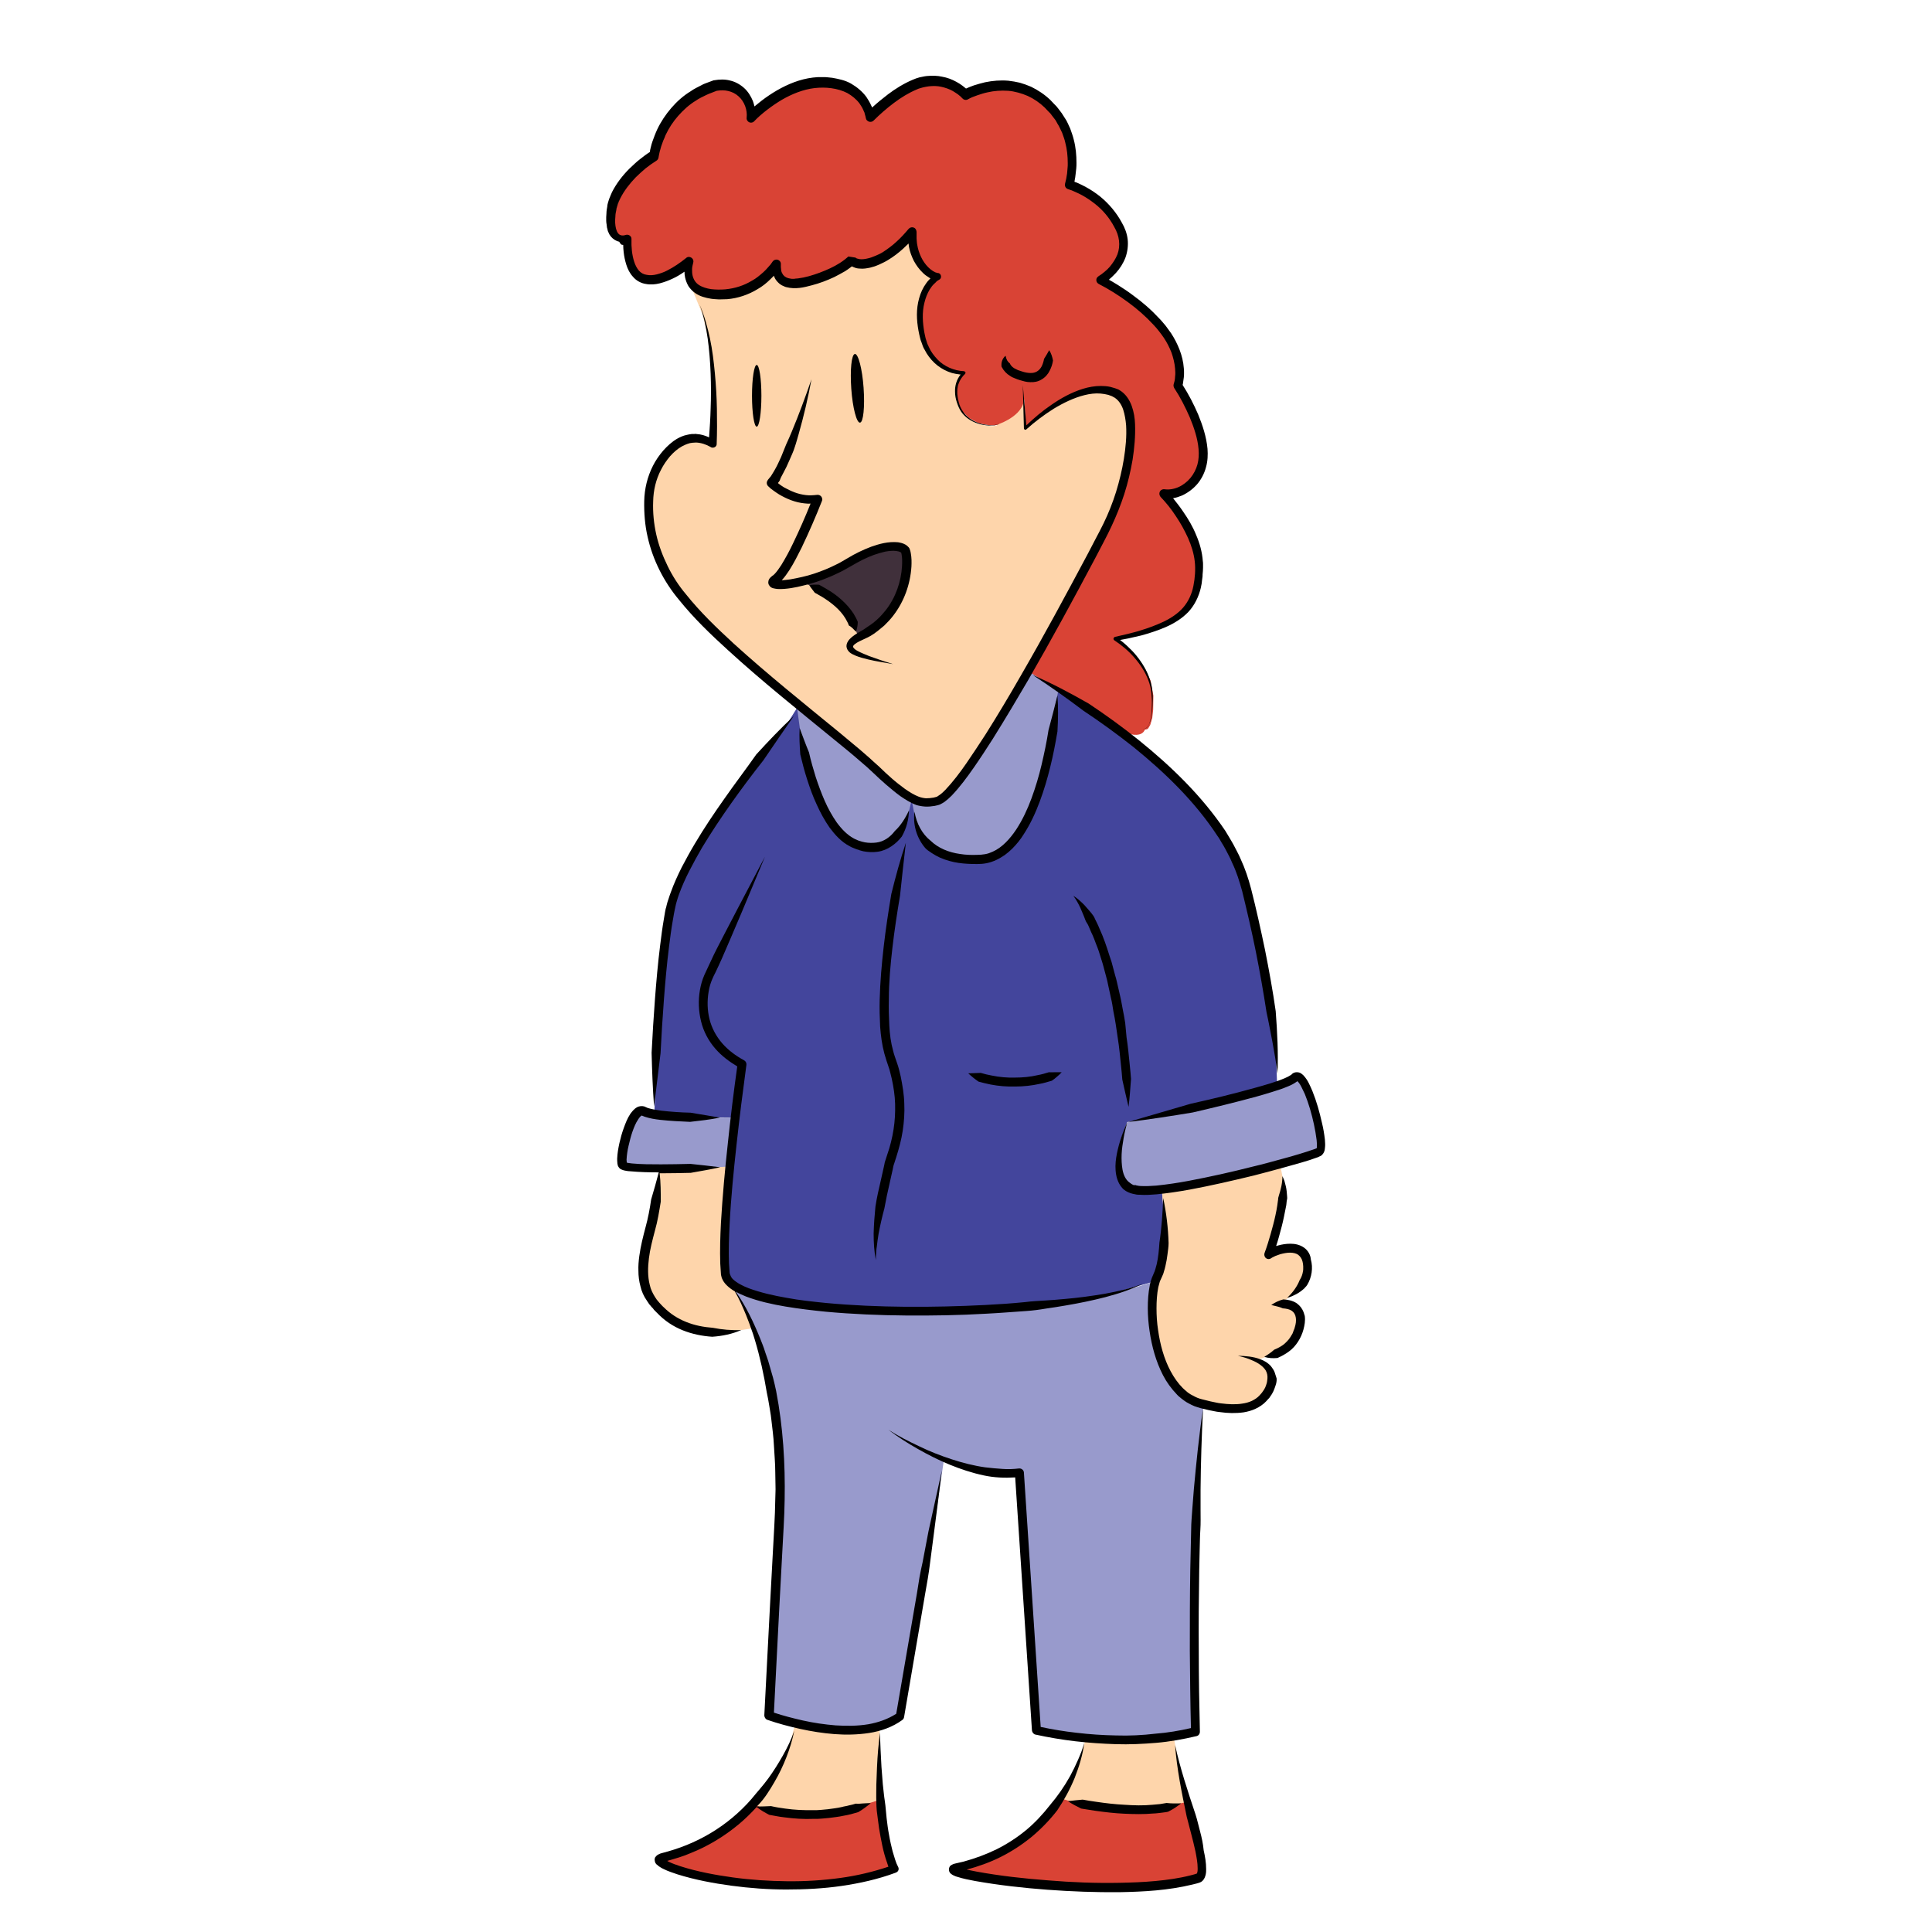 <?xml version="1.0" encoding="utf-8"?>
<!-- Generator: Adobe Illustrator 24.3.0, SVG Export Plug-In . SVG Version: 6.00 Build 0)  -->
<svg version="1.1" id="Layer_1" xmlns="http://www.w3.org/2000/svg" xmlns:xlink="http://www.w3.org/1999/xlink" x="0px" y="0px"
	 viewBox="0 0 864 864" style="enable-background:new 0 0 864 864;" xml:space="preserve">
<style type="text/css">
	.st0{fill:#FED5AB;}
	.st1{fill:#D94335;}
	.st2{fill:#40303B;}
	.st3{fill:#989ACC;}
	.st4{fill:#43459C;}
	.st5{display:none;}
	.st6{display:inline;}
</style>
<g id="Layer_4">
	<path class="st0" d="M309.4,129l4.8,11.7l2.3,9.7l2.2,19.5l-0.3,27.9l-8.5-2.2l-10.3,5.8l-8.5,13.1l-1,21.4l7.5,22.3l9.2,11.7
		l41.8,39.6l58,47.2l10.3,2.2l9.8-7.9l16.6-23.2l13.4-23l13.2-20l13.4-27.9l13.3-24.3l7-20.9l2.2-19.9l-4.2-15l-10.7-3l-10.5,3.2
		l-14,7.2l-6.7,6.3l-1.1-0.3l-0.4-5.2l-0.6-11.1l-11.9,16.4l-1.8,0.3l-2.5-0.2l-3.6-0.7l-2-0.9l-3.6-2.3l-3-4.2l-1.5-5.1l0.7-6.4
		l2-3l-0.7-0.9l-3.8-0.6c0,0-9.7-6.5-9.7-6.6s-4.8-13-4.8-13l0.2-12.8l5.5-9l-1.5-1.7l-5.8-6.3l-3.1-8.9l-3.3,3.3l-12.1,7.1l-7.3,1
		l-3.8-1.1l-4.6,3.6l-16.3,6.2l-8.7-1.2l-3.7-5.2l-6.1,4.7l-10.1,5.7l-14.5,0.2L309.4,129z"/>
	<path class="st1" d="M324.9,38.3l-12.9,4.2L300,52.2l-6.7,16.6l-5.3,4.9l-8.3,7.9L273.4,99l3.3,7.9l4.1,1.2l1.7,10.8l8.4,7
		l11.3-4.3l5.5-3.2l3.6,10.7c0,0,10.5,3.1,10.8,3.1s12.6-3.5,12.6-3.5l11.7-8.4c0,0,4.8,5.6,5.1,5.6s14.3-1,14.3-1l14.4-8.1l6,1
		l15.6-7.3l6-6.6l1.7,8.3l4.6,8.6l4.5,2.8l-5,7.5l-1.8,8.6l0.6,8.9l3,8.8l6.6,7l8.8,2.4l-2.2,4.1c0,0-0.8,3.8-0.8,3.9
		s0.5,4.2,0.5,4.2l1.6,4.5l3.4,3.4l4.3,2.4l5,0.9l2.3,0l1.4-0.3l0.7-0.4c0,0,12.3-4.2,10.9-12.9l0.9,14.2l9.5-7.4l9.4-6.1l6.8-2.6
		l8-1.1l6.5,1.7l4.5,3.9l2.8,8.7l-0.9,9.1l-0.2,10.6l-3.3,11.9l-40.2,79.7l-1.3,1.8l6.9,3.6l26.6,15.4l11.6,8.3c0,0,5.1,1.5,6.5-2
		l1-0.2l0.5-0.4l0.9-1.5l0.9-3.1l0.4-3.7l0.1-6.3l-1.2-6.6l-2.4-5.2l-7.1-8.8l-5.3-4.3l6.9-1.5l17.7-6.6l10.3-10.4l2.1-11.8
		l-2.3-15.6l-10-15.6l-2.5-2.9l9.1-2.6l6.7-8.4l0.8-12.2l-5.9-15.8l-4.8-9.8v-12.2l-5-11.3l-15.1-15.4l-14.1-8.5l10.1-13.9L499.9,98
		l-12-11.3l-9.2-3.8l0.9-13.3l-5.7-17.5L462,41.4l-14.5-2.7l-14.1,3.8l-10.3-5.2l-13.5,1l-9.8,6.2l-9.3,7.5l-4.5-6.8l-7.9-7.6
		l-14.8-0.6l-10.2,4.5l-14,8.4l-2.5,3l-1.7-8.6L324.9,38.3z"/>
	<path class="st2" d="M357.8,260.1l10.8,4.2l12.4,12.9l3,8.1l10.1-7.9c0,0,6-7.5,6.2-7.7s4.7-14.7,4.7-14.7l-1.1-9.8l-5.1-0.7
		l-11.4,3l-15.3,8.3L357.8,260.1z"/>
	<polygon class="st3" points="286.5,497 304.4,500.1 328.7,500 326.1,522.1 307.4,521.6 279.8,522 277.7,515 	"/>
	<polygon class="st3" points="509.3,500.7 551.9,491.2 579.8,482.3 586.8,493.1 589.5,513.3 585.7,518 510.2,532.5 502.3,529.8 
		500.1,517.9 503.3,504.4 504.3,501.9 	"/>
	<path class="st4" d="M357.3,315.2l-9,14.4L331.5,349l-26.1,42.2l-7.1,22.3l-5,69.2l-0.7,15.5l27.1,1.6l9.7,0.1l-5,64.7l2.2,8.4
		l16.1,7.2l43.9,5.2h35.5l48.2-2.5l26.9-4.5l18.2-5.1l3.4-11.6l0.9-11c0,0,0.7-10,0.7-10.2c0-0.2-0.7-7.8-0.7-7.8l-11.9,0.6
		l-7.6-5.8v-7.2l1.2-11.1l2.7-7.4l8-1.6c0,0,18.8-5.6,19.2-5.5c0.4,0.1,27.1-6.1,27.1-6.1l12.7-4.2l-0.6-16.8l-3.5-23.8l-4.8-24.7
		l-6.6-27.2l-10.4-22l-19.6-22.2l-22-18.5L480,312.7l-20.1-10.5L445.6,326l-26.1,32.3l-7.8,1L357.3,315.2z"/>
	<path class="st3" d="M356.4,316.2l2.6,19l7.9,24.5l11.5,15l10.5,3.7l10.8-3l6-9.3l2-8.3l2.1,10.8c0,0,5.5,8.9,5.9,8.9
		c0.3,0.1,10.1,4.7,10.1,4.7l9.5,0.7l9.1-0.7l10.3-9.4l6.4-12.7l3.3-10.3l5.1-21.4l3.8-19.6l-13.2-8.5l-12.5,22.1l-14,21.4l-11.9,14
		l-11.6,1.6l-9.6-5.6l-16.1-14.6L356.4,316.2z"/>
	<path class="st3" d="M328.2,575.9l38.2,9.4c0,0,53.2,1.5,53.6,1.5s67.9-5.6,67.9-5.6l14.2-3.8l12.9-3.9l-1.3,13.7l2.4,15.5L521,615
		l6.8,9.3l5.8,3.8l4.5,1.5l-0.9,9.1l-3.1,56.2l0.2,37.2l0.3,41l-13.4,3.6l-25.8,0.7l-27.1-3.5l-5.5-1.5l-7.1-113.9l-19-1.2l-14.5-5
		l-3.9,26.6l-8.1,43.9l-7.8,45.2l-22.6,6.3l-36-7.7l4.2-64.2l1.1-45.2l-2.9-26.4l-7-31.3L328.2,575.9z"/>
	<polygon class="st0" points="294.9,523.7 292.8,540.8 288.5,566.5 289.4,579.8 301.2,591.3 319.6,596.5 336.2,594.1 334.9,589.2 
		326.8,573.9 323.2,565.6 325.4,522.9 325.4,521.7 302.8,523.1 	"/>
	<polygon class="st0" points="521.4,532.7 550.4,527.1 572.6,521.5 574.5,530.9 567.7,560.7 576.6,557.6 583.8,561.3 584.1,573.6 
		577.9,579.2 574.1,581.8 579.8,585.7 580.8,593.7 575.3,603.7 562.1,608.2 568.6,614 564.2,626.5 547.7,630 530.8,625.3 
		519.3,608.9 515,579.8 519.7,560.5 520.4,542.1 519.6,532.5 	"/>
	<path class="st0" d="M355.4,771.7l-1.6,6.2l-6.4,15.1l-11.8,14.3l12.8,3l24.5,1l19.8-6.1l0.7-32.3c0,0-24.4,0.7-24.8,0.6
		C368.3,773.5,355.4,771.7,355.4,771.7z"/>
	<polygon class="st0" points="485.5,777.9 481.3,791.5 473.4,804.8 490.7,807.4 515.1,809 530.7,806.1 524.9,777.1 	"/>
	<polygon class="st1" points="335.3,806 344.7,810.3 371.4,811.8 394.3,804.6 398.9,836.2 358,843.9 308.9,837.8 295.3,831.5 
		306.5,827.6 331.3,812.6 	"/>
	<path class="st1" d="M473.9,804.1l11.1,3.4l27.9,2.2l19-4.1l5.7,31.7l-3.7,3.1l-40,3.3l-30.7-0.7l-35.9-6.6l10.8-4.6
		c0,0,25.3-13.8,25.6-13.9C464,817.7,473.9,804.1,473.9,804.1z"/>
</g>
<g id="Live_Outlines" class="st5">
	<g class="st6">
		<path d="M521,329.2c0.5,0.1,1,0,1.4-0.3c0.4-0.3,0.7-0.7,1-1.1c0.5-0.9,0.8-1.8,1-2.8c0.4-2,0.6-3.9,0.6-5.9c0-2,0-4-0.2-6
			c-0.2-2-0.7-3.9-1.4-5.7c-1.4-3.7-3.6-7-6.2-10c-2.6-2.9-5.6-5.6-8.9-7.7c-0.4-0.3-0.5-0.8-0.3-1.2c0.1-0.2,0.3-0.3,0.6-0.4h0
			l5.6-1.3c1.8-0.5,3.7-0.9,5.5-1.5c3.7-1,7.2-2.4,10.6-4c3.4-1.6,6.5-3.7,8.8-6.4c2.4-2.7,3.8-6,4.5-9.6c0.7-3.5,0.9-7.4,0.6-10.9
			c-0.4-3.6-1.5-7.1-3-10.5c-1.5-3.4-3.3-6.6-5.4-9.7c-2.1-3.1-4.4-6.1-6.9-8.7c-0.8-0.8-0.8-2.1,0.1-2.9c0.5-0.4,1.1-0.6,1.7-0.5
			c2,0.3,4.3-0.1,6.3-1c2-0.9,3.9-2.3,5.3-4.1c1.5-1.7,2.5-3.8,3.1-6c0.6-2.2,0.7-4.5,0.5-6.9c-0.5-4.8-2-9.6-3.9-14.1
			c-2-4.6-4.3-9.1-7-13.2c-0.3-0.5-0.4-1.2-0.2-1.8l0,0c0-0.1,0.1-0.5,0.2-0.7c0.1-0.3,0.1-0.6,0.2-0.8c0.1-0.6,0.2-1.2,0.2-1.8
			c0.1-0.6,0-1.2,0.1-1.8c0-0.6,0-1.2-0.1-1.8c-0.2-2.4-0.8-4.8-1.6-7.1c-0.9-2.3-2-4.5-3.4-6.6c-0.7-1-1.4-2-2.2-3
			c-0.8-1-1.6-2-2.5-2.9c-3.4-3.7-7.3-7.1-11.4-10.1c-4.1-3-8.5-5.8-13-8.1c-1-0.5-1.4-1.7-0.9-2.7c0.2-0.3,0.4-0.6,0.8-0.8
			c0.8-0.5,1.8-1.2,2.6-1.9c0.9-0.7,1.7-1.5,2.4-2.3c1.5-1.7,2.7-3.5,3.4-5.5c1.5-4,0.9-8.4-1.4-12.3c-2.2-4-5.1-7.6-8.7-10.4
			c-1.8-1.4-3.7-2.7-5.7-3.8c-1-0.5-2-1.1-3.1-1.5c-1-0.4-2.2-0.9-3.1-1.2c-1.1-0.3-1.7-1.4-1.4-2.5v0c0.4-1.3,0.7-2.9,0.9-4.5
			c0.1-0.8,0.2-1.6,0.2-2.3c0-0.8,0.1-1.6,0.1-2.3c0-3.1-0.3-6.2-1.1-9.2c-0.3-1.5-0.9-2.9-1.4-4.4l-1-2.1c-0.2-0.3-0.3-0.7-0.5-1
			l-0.6-1c-0.4-0.7-0.8-1.3-1.2-2l-1.4-1.8c-0.2-0.3-0.5-0.6-0.7-0.9l-0.8-0.8l-1.6-1.7c-2.2-2.1-4.8-3.9-7.6-5.2
			c-1.4-0.6-2.8-1.2-4.3-1.5c-1.5-0.4-3-0.6-4.5-0.8c-3-0.2-6.2,0-9.2,0.7c-1.5,0.3-3,0.8-4.5,1.3c-1.4,0.5-3,1.2-4.2,1.8l0,0
			c-0.9,0.5-1.9,0.3-2.5-0.4c-0.2-0.2-0.6-0.6-0.9-0.9c-0.4-0.3-0.7-0.6-1.1-0.9c-0.7-0.6-1.5-1.1-2.3-1.5c-1.6-0.9-3.4-1.5-5.2-1.9
			c-1.8-0.4-3.7-0.4-5.5-0.2c-0.9,0-1.8,0.3-2.7,0.5l-1.4,0.4c-0.5,0.1-0.9,0.3-1.3,0.5c-3.6,1.5-7,3.6-10.2,6
			c-3.2,2.4-6.3,5.1-9.1,7.9c-0.8,0.8-2.1,0.8-2.9,0c-0.3-0.3-0.5-0.7-0.6-1.1l0,0c-0.1-0.4-0.2-1.1-0.4-1.6
			c-0.2-0.6-0.4-1.2-0.6-1.7c-0.5-1.1-1.1-2.2-1.8-3.2c-1.4-1.9-3.3-3.5-5.5-4.7c-4.3-2.3-9.7-2.8-14.7-2.2
			c-5.1,0.6-10,2.6-14.5,5.2c-2.3,1.3-4.5,2.8-6.5,4.4c-2.1,1.6-4.1,3.4-5.9,5.2l0,0c-0.8,0.8-2,0.8-2.8,0.1
			c-0.5-0.5-0.7-1.1-0.6-1.7c0.4-3.4-1-7.2-3.6-9.5c-1.3-1.2-2.9-2-4.6-2.4c-1.7-0.4-3.5-0.4-5.4-0.1l0.2-0.1l-2.5,0.9
			c-0.8,0.3-1.7,0.6-2.4,1c-1.5,0.8-3.1,1.5-4.6,2.5c-3,1.8-5.6,4.2-7.9,6.8c-2.3,2.6-4.2,5.6-5.7,8.7c-0.4,0.8-0.7,1.6-1,2.4
			c-0.3,0.8-0.6,1.6-0.9,2.5c-0.2,0.8-0.5,1.7-0.7,2.5c-0.2,0.8-0.4,1.7-0.5,2.4v0c-0.1,0.6-0.5,1.2-1,1.5c-1.6,1-3.2,2.2-4.8,3.4
			c-1.5,1.2-3,2.6-4.4,4c-2.8,2.8-5.2,5.9-6.9,9.4c-0.4,0.9-0.8,1.7-1.1,2.6l-0.4,1.3l-0.2,0.7c0,0.2-0.1,0.5-0.1,0.7
			c-0.1,0.9-0.3,1.8-0.4,2.8l-0.1,1.4l0,1.4c0.1,1.8,0.5,3.7,1.3,4.7c0.4,0.5,0.8,0.8,1.4,0.9c0.1,0,0.3,0.1,0.5,0.1
			c0.2,0,0.3,0,0.5,0c0.2,0,0.4-0.1,0.5-0.1c0.1,0,0.4-0.1,0.4-0.1c1-0.4,2.2,0.1,2.6,1.1c0.1,0.3,0.1,0.5,0.1,0.8v0.1
			c-0.1,3.3,0.2,6.8,1.2,9.9c0.5,1.5,1.2,2.9,2.1,4c1,1.1,2.1,1.7,3.5,1.9c1.4,0.2,3,0.2,4.5-0.2c1.6-0.4,3.1-0.9,4.6-1.7
			c3-1.5,6-3.4,8.5-5.6c0.9-0.7,2.1-0.6,2.8,0.2c0.5,0.5,0.6,1.3,0.4,1.9c-0.1,0.3-0.2,0.9-0.3,1.3c-0.1,0.5-0.1,1-0.2,1.5
			c0,1,0,1.9,0.2,2.8c0.4,1.8,1.3,3.3,2.8,4.3c1.5,1,3.4,1.6,5.5,1.9c1,0.1,2.1,0.2,3.1,0.2c1.1-0.1,2.1,0,3.2-0.1
			c4.2-0.4,8.3-1.7,12-3.9c1.8-1.1,3.5-2.4,5.1-3.8c0.8-0.7,1.5-1.5,2.2-2.3c0.7-0.8,1.4-1.7,1.9-2.4c0.6-0.9,1.9-1.2,2.8-0.6
			c0.7,0.4,1,1.2,0.9,1.9l0,0.1c0,0.2-0.1,0.6,0,1c0,0.3,0,0.7,0.1,1c0.1,0.7,0.3,1.3,0.5,1.8c0.5,1.1,1.5,1.8,2.7,2.2l1,0.2
			c0.4,0,0.7,0,1.1,0.1l0.5,0l0.6-0.1l1.2-0.1c0.8-0.1,1.6-0.3,2.4-0.4c0.8-0.2,1.6-0.4,2.5-0.6c3.3-0.9,6.4-2,9.4-3.5
			c1.5-0.7,3-1.5,4.4-2.4c0.7-0.4,1.4-0.9,2-1.4c0.6-0.5,1.3-1,1.8-1.5l3.2,0.5l0-0.1c0,0,0,0,0,0s0,0,0,0.1c0,0,0.1,0.1,0.1,0.1
			c0.1,0.1,0.3,0.2,0.5,0.3c0.4,0.2,0.8,0.3,1.3,0.3c1,0.1,2.2-0.1,3.4-0.3c0.6-0.1,1.2-0.3,1.8-0.5c0.6-0.2,1.2-0.4,1.8-0.7
			c1.1-0.5,2.3-1.1,3.4-1.7c2.2-1.3,4.2-2.9,6.1-4.7c1.9-1.7,3.8-3.7,5.3-5.6l0,0c0.7-0.9,2-1,2.9-0.3c0.5,0.4,0.8,1.1,0.7,1.8
			c-0.1,0.8-0.1,1.8,0,2.8c0,0.9,0.1,1.9,0.3,2.8c0.3,1.9,0.9,3.7,1.7,5.4c0.8,1.7,2,3.2,3.2,4.6c0.6,0.7,1.4,1.2,2.1,1.7
			c0.4,0.2,0.8,0.4,1.1,0.6c0.2,0.1,0.4,0.2,0.6,0.2c0.2,0.1,0.4,0.1,0.5,0.1l0.2,0c0.9,0.2,1.4,1.1,1.2,2c-0.1,0.5-0.4,0.8-0.8,1
			c-0.1,0.1-0.4,0.2-0.5,0.4c-0.2,0.1-0.4,0.3-0.6,0.4c-0.4,0.3-0.8,0.7-1.1,1.1c-0.8,0.7-1.4,1.6-2,2.5c-1.2,1.8-2,3.9-2.4,6
			c-1,4.3-0.8,8.9,0,13.4c0.3,1.1,0.4,2.2,0.8,3.3l0.5,1.6c0.2,0.5,0.5,1,0.7,1.5c0.9,2.1,2.2,3.9,3.8,5.5c3.1,3.2,7.5,5.1,11.9,5.3
			h0c0.4,0,0.7,0.4,0.7,0.8c0,0.2-0.1,0.4-0.3,0.5c-1,0.9-2,2.1-2.5,3.5c-0.6,1.4-0.9,2.8-0.9,4.3c-0.1,1.5,0.2,3,0.6,4.5
			c0.4,1.5,0.9,2.9,1.8,4.2c1.6,2.6,4.3,4.4,7.2,5.4c1.5,0.5,3,0.8,4.5,0.9c0.8,0.1,1.5,0.1,2.3,0c0.8-0.1,1.6-0.2,2.2-0.7
			c-0.6,0.5-1.4,0.7-2.2,0.8c-0.8,0.1-1.6,0.1-2.3,0.1c-1.6-0.1-3.1-0.3-4.6-0.8c-3-0.9-5.9-2.7-7.7-5.3c-1-1.3-1.6-2.8-2-4.3
			c-0.4-1.5-0.8-3.1-0.8-4.7c0-3.2,1.1-6.6,3.7-8.9l0.4,1.3c-1.3,0-2.5-0.1-3.6-0.4c-0.6-0.1-1.2-0.3-1.8-0.4
			c-0.6-0.2-1.1-0.4-1.7-0.6c-2.3-0.9-4.4-2.2-6.1-3.9c-1.8-1.7-3.3-3.7-4.4-5.9c-0.3-0.6-0.6-1.1-0.8-1.6l-0.6-1.7
			c-0.5-1.1-0.7-2.3-1-3.5c-1-4.7-1.5-9.6-0.5-14.4c0.5-2.4,1.3-4.8,2.6-7c0.7-1.1,1.4-2.1,2.3-3.1c0.4-0.5,0.9-0.9,1.4-1.4
			c0.2-0.2,0.5-0.4,0.8-0.6c0.3-0.2,0.5-0.4,0.9-0.6l0.5,3.1c-0.5-0.1-0.7-0.1-1-0.2c-0.3-0.1-0.6-0.2-0.9-0.3
			c-0.6-0.2-1.1-0.5-1.6-0.8c-1-0.6-1.9-1.3-2.8-2.1c-1.6-1.6-3-3.3-4.1-5.4c-1-2-1.8-4.2-2.2-6.3c-0.2-1.1-0.4-2.2-0.5-3.3
			c-0.1-1.1-0.1-2.2,0-3.4l3.6,1.4c-1.8,2.3-3.7,4.3-5.8,6.2c-2.1,1.9-4.4,3.6-6.8,5.1c-1.2,0.8-2.5,1.4-3.9,2
			c-0.7,0.3-1.4,0.5-2,0.8c-0.7,0.2-1.4,0.5-2.1,0.6c-1.5,0.4-3,0.6-4.7,0.4c-0.8-0.1-1.7-0.3-2.6-0.6c-0.4-0.2-0.9-0.4-1.3-0.8
			c-0.2-0.2-0.4-0.3-0.6-0.5c-0.1-0.1-0.2-0.2-0.3-0.3c0-0.1-0.1-0.1-0.1-0.2c0-0.1-0.1-0.1-0.2-0.3l3.2,0.5
			c-0.8,0.8-1.5,1.3-2.2,1.9c-0.8,0.6-1.5,1.1-2.3,1.6c-1.5,1-3.1,1.8-4.8,2.6c-3.3,1.6-6.7,2.8-10.1,3.7c-3.4,0.9-7.2,1.9-11.4,0.8
			c-0.5-0.1-1-0.4-1.5-0.6s-1-0.6-1.5-0.9c-0.5-0.3-0.8-0.8-1.2-1.2c-0.3-0.5-0.7-0.9-0.9-1.4c-0.5-1-0.8-2.1-1-3.1
			c0-0.5-0.1-1-0.1-1.6c0-0.5,0-1,0.1-1.6l3.7,1.4c-0.7,1.2-1.4,2-2.2,3c-0.8,0.9-1.6,1.8-2.5,2.6c-1.8,1.6-3.7,3.1-5.7,4.4
			c-4.1,2.5-8.9,4-13.6,4.5c-1.2,0.1-2.4,0.1-3.6,0.1c-1.2,0-2.4-0.1-3.6-0.3c-2.4-0.4-5-1.1-7.2-2.6c-1.1-0.8-2.1-1.8-2.9-3
			c-0.8-1.2-1.3-2.5-1.5-3.8c-0.3-1.3-0.3-2.6-0.3-3.9c0-0.6,0.1-1.3,0.2-1.9c0.1-0.7,0.2-1.2,0.5-1.9l3.2,2.2c-3,2.5-6,4.5-9.5,6.2
			c-1.7,0.9-3.5,1.5-5.5,2c-1.9,0.5-4,0.7-6.2,0.3c-2.1-0.3-4.3-1.5-5.8-3.2c-1.5-1.6-2.4-3.5-3-5.4c-0.6-1.9-1-3.8-1.2-5.7
			c-0.2-1.9-0.3-3.7-0.2-5.7l2.7,2c-0.5,0.2-0.7,0.2-1.1,0.3c-0.3,0.1-0.7,0.1-1,0.2c-0.3,0-0.7,0.1-1,0c-0.4,0-0.7-0.1-1.1-0.1
			c-1.5-0.3-2.8-1.1-3.7-2.3c-0.4-0.6-0.8-1.2-1-1.7c-0.1-0.3-0.3-0.6-0.4-0.9l-0.2-0.9c-0.1-0.3-0.2-0.6-0.2-0.9l-0.1-0.9
			c-0.1-0.6-0.2-1.2-0.2-1.7l0-1.7l0.1-1.6c0-1.1,0.2-2.2,0.4-3.3c0-0.3,0.1-0.6,0.1-0.8l0.2-0.8l0.5-1.6c0.4-1.1,0.8-2.1,1.3-3.1
			c2-4,4.7-7.4,7.7-10.4c1.5-1.5,3.1-2.9,4.8-4.3c1.7-1.3,3.3-2.6,5.2-3.8l-1,1.5c0.1-1.1,0.3-2,0.6-2.9c0.2-0.9,0.5-1.9,0.8-2.8
			c0.3-0.9,0.6-1.8,1-2.7c0.4-0.9,0.7-1.8,1.1-2.6c1.6-3.5,3.7-6.8,6.3-9.6c2.5-2.9,5.4-5.5,8.7-7.5c1.6-1.1,3.3-1.9,5-2.8
			c0.8-0.5,1.8-0.7,2.6-1.1l2.7-1c0.1,0,0.1,0,0.2,0l0,0c2.3-0.4,4.7-0.4,7,0.1c2.3,0.5,4.6,1.7,6.3,3.3c1.8,1.6,3.1,3.7,4,5.9
			s1.2,4.7,0.9,7.1l-3.5-1.6c2-2.1,4.1-3.9,6.3-5.7c2.2-1.7,4.6-3.3,7-4.7c4.9-2.8,10.3-5,16-5.7l2.2-0.2l2.2,0
			c1.5-0.1,2.9,0.2,4.3,0.3c2.9,0.5,5.8,1.2,8.4,2.6c2.6,1.4,5,3.4,6.8,5.8c0.9,1.2,1.7,2.5,2.2,3.9c0.3,0.7,0.6,1.4,0.8,2.1
			c0.2,0.8,0.4,1.4,0.5,2.3l-3.4-1.2c3-3,6.2-5.7,9.6-8.3c3.4-2.5,7-4.8,11-6.5c0.5-0.2,1-0.4,1.5-0.6c0.5-0.2,1-0.4,1.6-0.5
			c1.1-0.2,2.2-0.5,3.3-0.6c2.2-0.3,4.5-0.2,6.8,0.3c2.2,0.4,4.4,1.2,6.4,2.3c1,0.5,1.9,1.2,2.8,1.8c0.9,0.7,1.7,1.4,2.6,2.3
			l-2.5-0.4c1.7-0.9,3.2-1.5,4.8-2.1c1.6-0.6,3.3-1.1,5-1.4c3.4-0.7,6.9-1,10.4-0.7c1.8,0.2,3.5,0.5,5.2,0.9c1.7,0.4,3.4,1.1,5,1.8
			c3.2,1.5,6.1,3.5,8.6,5.9l1.8,1.9l0.9,0.9c0.3,0.3,0.5,0.7,0.8,1l1.6,2.1c0.5,0.7,0.9,1.5,1.4,2.2l0.7,1.1
			c0.2,0.4,0.4,0.8,0.6,1.2c0.4,0.8,0.8,1.6,1.1,2.4c0.6,1.6,1.2,3.3,1.6,5c0.8,3.4,1.2,6.8,1.2,10.3c0,0.9-0.1,1.7-0.1,2.6
			c-0.1,0.9-0.1,1.7-0.3,2.6c-0.1,0.8-0.2,1.7-0.4,2.6c-0.2,0.9-0.4,1.7-0.6,2.6l-1.4-2.5c1.4,0.4,2.5,0.8,3.7,1.3
			c1.2,0.5,2.3,1.1,3.4,1.7c2.2,1.2,4.3,2.6,6.3,4.2c4,3.2,7.3,7.2,9.7,11.7c1.3,2.2,2.2,4.8,2.6,7.5c0.4,2.7,0,5.5-1,8.1
			c-1,2.6-2.4,4.8-4.2,6.8c-0.9,1-1.8,1.9-2.8,2.7c-1,0.8-2,1.6-3.2,2.3l-0.1-3.5c2.5,1.2,4.7,2.6,7,4c2.3,1.4,4.5,2.9,6.6,4.5
			c4.3,3.1,8.4,6.7,12,10.6c0.9,1,1.8,2,2.7,3.1c0.8,1.1,1.7,2.2,2.4,3.3c1.5,2.3,2.8,4.8,3.8,7.4c1,2.6,1.6,5.4,1.9,8.2
			c0.1,0.7,0.1,1.4,0.1,2.1c0,0.7,0,1.4-0.1,2.1c0,0.7-0.2,1.4-0.3,2.1c-0.1,0.4-0.1,0.7-0.2,1.1c-0.1,0.4-0.2,0.7-0.3,1.2l-0.2-1.8
			c2.9,4.5,5.3,9,7.4,13.9c2,4.8,3.7,9.9,4.2,15.4c0.2,2.7,0.1,5.6-0.7,8.3c-0.7,2.7-2.1,5.3-3.9,7.5s-4.1,4-6.8,5.1
			c-2.6,1.2-5.6,1.8-8.6,1.3l1.8-3.4c2.8,2.9,5.2,6,7.5,9.3c2.2,3.3,4.2,6.7,5.8,10.4c1.5,3.7,2.7,7.6,3,11.7c0.1,0.5,0.1,1,0.1,1.5
			l0,1.5c0,1-0.1,2-0.2,3c0,0.5-0.1,1-0.1,1.5l-0.2,1.5c-0.1,0.5-0.1,1-0.2,1.5l-0.3,1.5c-0.9,3.9-2.8,7.8-5.6,10.8
			c-2.8,3-6.4,5.1-10,6.7c-0.9,0.5-1.8,0.7-2.7,1.1l-1.4,0.5l-1.4,0.5c-0.9,0.3-1.9,0.6-2.8,0.9l-2.8,0.8c-1.9,0.5-3.8,0.9-5.7,1.3
			l-5.7,1.1l0.3-1.6c1.7,1.2,3.3,2.5,4.8,3.9c1.5,1.4,2.9,2.9,4.2,4.4c2.6,3.1,4.8,6.7,6,10.6c0.6,1.9,1.1,3.9,1.2,6
			c0.2,2,0.1,4,0,6c-0.1,2-0.3,4-0.8,6c-0.2,1-0.6,1.9-1.1,2.8c-0.2,0.4-0.6,0.8-1,1.1C522,329.2,521.5,329.4,521,329.2z"/>
	</g>
	<g class="st6">
		<path d="M459.5,162c0.2,1.6,1,2.8,1.9,3.4c0.3,0.8,1.1,1.6,2,2.2c0.5,0.3,1,0.6,1.6,0.8c0.6,0.2,1.2,0.4,1.8,0.6
			c0.6,0.2,1.3,0.4,1.9,0.5c0.6,0.1,1.2,0.2,1.8,0.2c2.3,0.1,4.1-0.9,5.1-2.9c0.5-1,0.9-2.2,1.1-3.4c0.8-1.1,1.5-2.4,2.3-3.9
			c0.9,1.4,1.3,2.9,1.7,4.6c-0.3,1.5-0.7,3.1-1.5,4.6c-0.8,1.5-2,2.9-3.6,3.9c-1.6,0.9-3.5,1.2-5.1,1.2c-0.8,0-1.7-0.1-2.4-0.3
			c-0.8-0.2-1.5-0.4-2.2-0.6c-0.7-0.2-1.5-0.5-2.2-0.8c-0.7-0.4-1.5-0.7-2.2-1.1c-1.4-0.9-2.8-2.2-3.6-4
			C457.5,164.9,458.2,163,459.5,162z"/>
	</g>
	<g class="st6">
		<path d="M467,174.9l1.7,19.3l-1.1-0.4c3.7-3.7,7.7-7,12-10c4.3-2.9,9-5.6,14.1-7.2c2.6-0.8,5.3-1.3,8.1-1.3c1.4,0,2.8,0.2,4.2,0.4
			c0.7,0.2,1.4,0.3,2.1,0.6l1.1,0.4l0.5,0.2l0.5,0.3c2.7,1.6,4.5,4.3,5.4,7c1,2.7,1.3,5.5,1.5,8.2c0.2,5.4-0.3,10.7-1.1,15.9
			c-0.8,5.2-2.1,10.3-3.7,15.3c-1.6,5-3.5,9.9-5.8,14.6c-1.1,2.4-2.4,4.7-3.5,7l-3.6,6.9c-9.7,18.3-19.5,36.4-29.9,54.4
			c-5.2,9-10.4,17.9-16,26.6c-2.8,4.4-5.6,8.7-8.6,13c-3,4.3-6.1,8.5-9.8,12.4c-1,1-2,1.9-3.2,2.8c-0.6,0.4-1.3,0.9-2.1,1.2
			c-1,0.4-1.6,0.4-2.3,0.6c-1.4,0.2-2.8,0.4-4.3,0.3c-1.5-0.1-3-0.4-4.3-0.9c-2.7-1-5.1-2.5-7.2-4c-2.1-1.6-4.2-3.2-6.2-5
			c-2-1.7-3.9-3.5-5.8-5.3l-2.8-2.6c-0.9-0.9-1.9-1.7-2.9-2.5l-2.9-2.5l-3-2.5c-2-1.7-4-3.3-6-4.9c-16-13.1-32.1-26-47.5-40
			c-7.6-7-15.1-14.2-21.8-22.4c-6.7-8.1-11.8-17.9-14.1-28.3c-1.2-5.2-1.7-10.6-1.5-15.9c0.1-5.4,1.4-10.9,3.9-15.8
			c1.2-2.4,2.8-4.7,4.6-6.8c1.8-2,3.9-4,6.4-5.4c1.3-0.7,2.6-1.3,4.1-1.6c0.7-0.2,1.5-0.3,2.2-0.4c0.4,0,0.8,0,1.1,0
			c0.4,0,0.8,0,1.1,0c3,0.2,5.8,1.4,8.1,2.9l-2.7,1.4c0.5-5.1,0.8-10.4,0.9-15.6c0.1-5.2,0.2-10.4,0-15.6
			c-0.2-5.2-0.6-10.4-1.3-15.6s-1.8-10.3-3.6-15.2c2.1,4.8,3.5,9.9,4.6,15.1c1.1,5.2,1.7,10.4,2.2,15.6c0.5,5.2,0.8,10.5,0.9,15.8
			c0.1,5.3,0.1,10.5-0.1,15.8c0,0.9-0.8,1.7-1.8,1.6c-0.3,0-0.5-0.1-0.8-0.2l-0.1-0.1c-2.1-1.2-4.3-1.9-6.5-2
			c-0.5-0.1-1.1,0.1-1.6,0.1c-0.5,0.1-1.1,0.1-1.6,0.3c-1.1,0.3-2.1,0.7-3.1,1.3c-2,1.1-3.8,2.7-5.4,4.5c-1.6,1.8-3,3.8-4,6
			c-2.2,4.3-3.4,9.1-3.5,14.1c-0.1,5,0.3,10,1.4,14.9c1.1,4.9,2.8,9.6,5.1,14.1c2.3,4.5,5,8.7,8.2,12.6c6.4,7.9,13.8,15,21.3,22
			c15.2,13.9,31.3,26.7,47.3,39.8c2,1.6,4,3.3,6,5l3,2.5l3,2.6c1,0.8,2,1.7,2.9,2.6l2.9,2.6c1.9,1.8,3.7,3.5,5.6,5.2
			c1.9,1.7,3.9,3.3,5.9,4.7c2,1.4,4.1,2.8,6.2,3.5c1.1,0.4,2.1,0.6,3.2,0.7c1.1,0,2.2-0.1,3.4-0.3c0.6-0.1,1.3-0.3,1.5-0.4
			c0.4-0.2,0.8-0.4,1.2-0.8c0.9-0.6,1.8-1.5,2.6-2.3c3.4-3.6,6.5-7.7,9.4-11.9c2.9-4.2,5.7-8.5,8.5-12.8
			c5.5-8.7,10.7-17.6,15.9-26.5c10.3-17.9,20.1-36,29.8-54.2l3.6-6.9c1.2-2.3,2.4-4.5,3.5-6.8c2.2-4.6,4.1-9.3,5.6-14.1
			c1.5-4.8,2.7-9.8,3.5-14.8c0.8-5,1.3-10.1,1-15c-0.2-2.4-0.6-4.9-1.3-7c-0.7-2.2-1.9-4.1-3.6-5.2l-0.3-0.2l-0.4-0.2l-0.7-0.4
			c-0.5-0.2-1.1-0.4-1.6-0.6c-1.1-0.3-2.3-0.5-3.5-0.6c-2.4-0.1-4.8,0.2-7.2,0.7c-4.8,1.2-9.4,3.5-13.8,6.1
			c-4.3,2.7-8.5,5.8-12.2,9.2l0,0c-0.2,0.2-0.6,0.2-0.9,0c-0.1-0.1-0.1-0.2-0.2-0.4L467,174.9z"/>
	</g>
	<g class="st6">
		<path d="M372.5,172.4c-1.5,8.2-3.4,16.4-5.7,24.4c-0.6,2-1.2,4-1.8,6c-0.6,2-1.6,3.9-2.4,5.9l-1.3,2.9c-0.5,1-1,1.9-1.5,2.9
			c-0.5,1-1.1,1.9-1.7,2.8c-0.3,0.5-0.6,0.9-1,1.4l-1.1,1.4l-0.1-2.8c0.5,0.5,1.3,1.1,2,1.6c0.7,0.5,1.4,1,2.2,1.5
			c1.5,0.9,3.1,1.7,4.7,2.2c1.6,0.6,3.3,1,5,1.2c1.7,0.2,3.4,0.1,5-0.1l0.1,0c1.1-0.1,2.1,0.7,2.2,1.8c0,0.3,0,0.7-0.1,0.9
			c-2.8,7.1-5.8,14.1-9.1,20.9c-1.7,3.4-3.4,6.8-5.5,10.1c-1.1,1.6-2.1,3.3-3.8,4.9c-0.2,0.2-0.4,0.4-0.7,0.6l-0.4,0.3l-0.2,0.2
			c-0.1,0.1-0.2,0.2-0.3,0.3c-0.1,0,0,0.1,0.1-0.2c0-0.1,0.1-0.5,0-0.9c0-0.2-0.1-0.3-0.2-0.4c0,0-0.1-0.1-0.1-0.1c0,0,0,0-0.1-0.1
			c-0.2-0.2-0.2-0.1-0.1-0.1c0.2,0.1,0.6,0.1,1,0.1c1.6,0.1,3.4-0.1,5.2-0.4c1.8-0.3,3.6-0.6,5.4-1.1c3.6-0.9,7.1-2,10.5-3.4
			c1.7-0.7,3.4-1.5,5-2.3c0.8-0.4,1.6-0.9,2.4-1.3l2.4-1.4c3.3-2,6.8-3.7,10.5-5.1c3.7-1.3,7.6-2.4,12-2c1.1,0.2,2.2,0.4,3.4,1.1
			c0.3,0.2,0.6,0.3,0.9,0.7c0.2,0.2,0.3,0.3,0.5,0.5c0.2,0.2,0.4,0.6,0.4,0.7c0.3,0.8,0.4,1.2,0.5,1.8c0.4,2.1,0.4,4.1,0.3,6.1
			c-0.5,7.9-3.2,15.7-8.2,22c-1.2,1.6-2.6,3-4,4.4c-0.8,0.7-1.5,1.3-2.3,1.9c-0.8,0.6-1.6,1.2-2.4,1.8c-3.2,2.3-7.6,3.3-9.1,5.3
			c-0.1,0.2-0.1,0.3-0.1,0.4c0,0.1,0.1,0.4,0.3,0.6c0.4,0.5,1.2,1,1.9,1.4c1.5,0.9,3.3,1.6,5,2.2c3.5,1.3,7.1,2.4,10.7,3.6
			c-3.7-0.6-7.5-1.2-11.2-2.1c-1.9-0.4-3.7-0.9-5.6-1.7c-0.9-0.4-1.9-0.8-2.8-1.6c-0.4-0.4-0.9-1-1.1-1.8c-0.2-0.8-0.1-1.7,0.2-2.4
			c0.6-1.3,1.5-2,2.3-2.7c0.8-0.6,1.7-1.2,2.5-1.7l2.4-1.4c0.7-0.5,1.5-1,2.2-1.5c3-1.9,5.6-4.4,7.8-7.2c4.4-5.6,6.9-12.7,7.3-19.8
			c0.1-1.8,0.1-3.6-0.2-5.2c-0.1-0.4-0.2-0.8-0.2-0.9c0.2,0.2,0,0.1-0.2,0c-0.4-0.3-1.2-0.4-2-0.6c-1.6-0.2-3.3,0-5,0.3
			c-1.7,0.4-3.4,0.8-5.1,1.5c-3.4,1.2-6.7,2.9-9.8,4.8l-2.5,1.4c-0.9,0.5-1.7,1-2.6,1.4c-1.7,0.9-3.5,1.7-5.3,2.5
			c-3.6,1.5-7.3,2.7-11,3.6c-1.9,0.5-3.8,0.9-5.7,1.2c-2,0.3-3.9,0.5-6.1,0.4c-0.6,0-1.1-0.1-1.8-0.3c-0.4-0.1-0.8-0.2-1.4-0.7
			c-0.1-0.1-0.1-0.1-0.2-0.2c-0.1-0.1-0.2-0.2-0.2-0.3c-0.1-0.2-0.3-0.5-0.4-0.7c-0.2-0.6-0.1-1.2,0-1.5c0.3-0.8,0.6-1.1,0.9-1.4
			c0.3-0.3,0.5-0.5,0.8-0.7c0.1-0.1,0.3-0.2,0.3-0.2l0.2-0.1c0.1-0.1,0.3-0.2,0.4-0.4c1.1-1.1,2.2-2.6,3.1-4.1
			c1.9-3.1,3.6-6.4,5.3-9.8c3.2-6.7,6.2-13.7,8.9-20.6l2.2,2.7c-2,0.2-4.1,0.4-6.1,0.1c-2-0.2-4-0.7-5.9-1.4
			c-1.9-0.7-3.7-1.6-5.4-2.6c-0.9-0.5-1.7-1.1-2.5-1.7c-0.8-0.6-1.5-1.2-2.4-2c-0.7-0.7-0.8-1.8-0.2-2.6l0.1-0.2l0.9-1.1
			c0.3-0.4,0.6-0.7,0.8-1.1c0.5-0.9,1-1.6,1.5-2.5c0.5-0.9,0.9-1.8,1.4-2.7l1.3-2.8c0.8-1.9,1.5-3.8,2.3-5.7
			c0.9-1.9,1.6-3.8,2.5-5.7C366.9,188.1,369.8,180.3,372.5,172.4z"/>
	</g>
	<g class="st6">
		<path d="M371.7,264.5c1.5-0.2,2.9-0.2,4.4-0.2c1.2,0.6,2.3,1.2,3.5,2c2.3,1.4,4.5,2.9,6.5,4.7s3.8,3.9,5.4,6.2
			c0.7,1.2,1.4,2.4,1.9,3.7c0,1.5-0.3,3-0.8,4.4c-1.1-1.1-1.9-2.1-3-2.9c-0.4-1.1-1-2.1-1.5-3.1c-1.3-2-2.9-3.7-4.6-5.4
			s-3.8-3-5.9-4.3c-0.5-0.3-1-0.6-1.6-0.9c-0.5-0.3-1.1-0.6-1.6-0.9C373.4,266.8,372.5,265.7,371.7,264.5z"/>
	</g>
	<ellipse class="st6" cx="348.1" cy="179.9" rx="2.1" ry="13.8"/>
	
		<ellipse transform="matrix(0.997 -7.389747e-02 7.389747e-02 0.997 -11.969 29.536)" class="st6" cx="393.2" cy="176.5" rx="2.7" ry="15.4"/>
	<g class="st6">
		<path d="M364.8,323.4c-4.6,6.6-9.2,13.1-13.6,19.8c-5,6.2-9.7,12.6-14.3,19.1c-4.6,6.5-9,13.1-13.1,19.9c-2,3.4-3.9,6.9-5.7,10.4
			s-3.4,7.1-4.7,10.7c-0.4,0.9-0.6,1.8-0.9,2.8l-0.4,1.4l-0.3,1.4c-0.1,0.5-0.2,0.9-0.3,1.4l-0.3,1.5l-0.5,2.9
			c-0.6,3.9-1.2,7.8-1.7,11.8c-1,7.9-1.7,15.8-2.3,23.8c-0.6,7.9-1.1,15.9-1.5,23.9l-2.9,23.8c-0.6-8-0.9-16-1.1-24
			c0.4-8,0.9-16,1.5-24c0.6-8,1.3-16,2.3-23.9c0.5-4,1-8,1.7-12l0.5-3l0.3-1.5c0.1-0.5,0.2-1,0.4-1.5l0.4-1.5l0.5-1.5
			c0.3-1,0.6-2,1-2.9c1.4-3.9,3-7.6,4.9-11.2c1.8-3.6,3.8-7.1,5.9-10.6c4.1-6.9,8.6-13.6,13.2-20.1c4.6-6.5,9.5-12.9,14.4-19.3
			C353.5,334.7,359,328.9,364.8,323.4z"/>
	</g>
	<g class="st6">
		<path d="M471.6,304.8c8.6,3.6,16.8,8,24.9,12.7c7.7,5.2,15.3,10.6,22.6,16.5c14.5,11.7,28.1,24.9,38.4,40.7c0.7,1,1.2,2,1.8,3
			c0.6,1,1.2,2,1.8,3.1c1.1,2.1,2.3,4.2,3.2,6.4c2,4.3,3.5,8.9,4.7,13.4c2.2,9,4.3,18.1,6.2,27.2c1.8,9.1,3.5,18.3,4.8,27.5
			c0.7,9.3,1.2,18.6,0.8,27.9c-0.3-2.3-0.6-4.6-1-6.9c-0.4-2.3-0.7-4.6-1.2-6.9c-0.8-4.5-1.7-9.1-2.7-13.6
			c-1.3-9.1-2.9-18.2-4.8-27.2c-1.8-9-3.9-18-6.1-27c-1.2-4.4-2.5-8.6-4.5-12.7c-0.9-2.1-2-4.1-3-6.1c-0.5-1-1.2-2-1.7-2.9
			c-0.6-1-1.1-2-1.8-2.9c-10-15.3-23.3-28.2-37.6-39.8c-7.2-5.8-14.6-11.2-22.3-16.2C486.9,315.2,479.4,309.9,471.6,304.8z"/>
	</g>
	<g class="st6">
		<path d="M331.6,503c-4.4,0.9-8.9,1.4-13.4,1.9c-4.5-0.2-8.9-0.4-13.4-0.9c-1.1-0.2-2.3-0.3-3.4-0.5c-1.1-0.2-2.3-0.5-3.5-0.9
			l-1-0.4l-0.2-0.1l-0.1,0c0,0,0,0,0,0c0,0,0,0,0,0c0,0,0.1,0-0.1,0c-0.4,0.2-1,0.9-1.5,1.7c-1,1.6-1.9,3.6-2.6,5.6
			c-0.7,2-1.3,4.1-1.7,6.2c-0.5,2.1-0.8,4.2-0.9,6.2c0,0.5,0,1,0.1,1.3c0,0.1,0,0.2,0,0.2c0,0,0,0,0,0.1v0c0,0,0,0,0,0
			c0-0.1,0-0.1-0.3-0.3c-0.1-0.1-0.1-0.1-0.1-0.1c0.1,0.1,0.6,0.2,1.1,0.3c0.5,0.1,1,0.2,1.5,0.2c4.2,0.4,8.7,0.4,13,0.4
			c4.4,0,8.8-0.1,13.2-0.2c4.4,0.5,8.9,0.9,13.3,1.5c-4.4,1-8.8,1.8-13.2,2.5c-4.4,0.1-8.9,0.2-13.3,0.2c-4.5,0-8.9,0-13.5-0.5
			c-0.6-0.1-1.2-0.1-1.8-0.2c-0.6-0.1-1.2-0.2-2.1-0.6c-0.2-0.1-0.5-0.2-0.8-0.5c-0.5-0.4-0.5-0.7-0.7-1l-0.1-0.2l0-0.2l-0.1-0.3
			c-0.1-0.2-0.1-0.4-0.1-0.6c-0.1-0.8-0.1-1.4-0.1-2c0.1-2.5,0.5-4.7,1-7c0.5-2.2,1.1-4.4,1.9-6.6c0.8-2.2,1.6-4.3,3-6.5
			c0.7-1,1.5-2.2,3.1-3c0.8-0.4,2-0.6,3.1-0.3l1.6,0.7c0.9,0.3,1.8,0.5,2.9,0.7c1,0.2,2.1,0.3,3.1,0.5c4.3,0.5,8.7,0.8,13.1,0.9
			C322.8,501.5,327.2,502.2,331.6,503z"/>
	</g>
	<g class="st6">
		<path d="M489.7,403.3c1.8,1.1,3.4,2.5,4.9,4.1c0.8,0.8,1.5,1.6,2.1,2.4c0.7,0.8,1.4,1.7,2,2.5c0.3,0.4,0.5,0.9,0.7,1.4
			c0.2,0.5,0.5,1,0.7,1.4c0.5,1,0.9,1.9,1.3,2.9c0.9,1.9,1.6,3.9,2.4,5.9c0.8,2,1.4,4,2,6l1,3l0.8,3l0.8,3c0.3,1,0.5,2,0.8,3
			l1.4,6.1c0.5,2,0.8,4.1,1.2,6.1c0.3,2,0.8,4.1,1.1,6.1l0.9,6.2c0.3,2.1,0.6,4.1,0.8,6.2c0.4,4.1,0.9,8.3,1.2,12.4
			c-0.3,4.2-0.6,8.4-1.2,12.5c-1.1-4.1-2-8.1-2.8-12.2c-0.3-4.1-0.8-8.2-1.2-12.3c-0.2-2-0.5-4.1-0.8-6.1l-0.9-6.1
			c-0.3-2-0.7-4-1.1-6.1c-0.4-2-0.7-4-1.1-6l-1.3-6c-0.2-1-0.5-2-0.7-3l-0.8-3l-0.8-3l-0.9-2.9c-0.6-1.9-1.2-3.9-2-5.8
			c-0.7-1.9-1.4-3.8-2.3-5.6c-0.4-0.9-0.8-1.9-1.2-2.8c-0.2-0.5-0.5-0.9-0.7-1.3s-0.5-0.9-0.7-1.3c-0.3-1-0.7-1.9-1.1-2.8
			c-0.2-0.5-0.4-1-0.6-1.4c-0.2-0.5-0.4-0.9-0.6-1.4c-0.4-1-0.9-1.8-1.4-2.7C490.9,405,490.4,404.1,489.7,403.3z"/>
	</g>
	<g class="st6">
		<path d="M513.9,504.8l28.1-8.2c9.5-2.2,19-4.5,28.3-7c4.6-1.3,9.3-2.7,13.7-4.4c1-0.4,2.2-1,2.7-1.4c0,0,0.1-0.1,0.2-0.1
			c0,0,0.1-0.1,0.2-0.2c0.1-0.1,0.2-0.2,0.3-0.3c0.5-0.4,1.2-0.7,2-0.7c0.8,0,1.5,0.2,1.9,0.5c0.5,0.3,0.8,0.6,1.1,0.9
			c1.2,1.2,1.8,2.3,2.4,3.5c0.6,1.2,1.1,2.3,1.6,3.5c1.9,4.7,3.2,9.5,4.3,14.3c0.5,2.4,1,4.9,1.3,7.4c0.1,1.3,0.2,2.6,0.1,4
			c0,0.4-0.1,0.8-0.2,1.2c-0.2,0.5-0.3,1.1-1.1,1.8c-0.1,0.1-0.2,0.1-0.2,0.2l-0.2,0.1l-0.3,0.2c-0.3,0.1-0.4,0.2-0.5,0.2
			c-0.3,0.1-0.7,0.3-0.9,0.4c-2.4,0.9-4.7,1.6-7.1,2.3c-2.3,0.7-4.7,1.4-7.1,2c-4.7,1.3-9.4,2.6-14.2,3.8c-9.5,2.4-19,4.6-28.7,6.3
			c-4.8,0.9-9.7,1.6-14.7,2.1c-2.5,0.2-5,0.4-7.6,0.2c-0.7,0-1.3-0.1-2-0.2c-0.7-0.1-1.4-0.3-2.1-0.5c-1.4-0.5-2.8-1.3-3.8-2.4
			c-2-2.3-2.7-5.2-2.9-7.8c-0.2-2.6,0.1-5.2,0.6-7.6C510.1,513.9,511.8,509.2,513.9,504.8z M513.9,504.8c-0.7,2.3-1.2,4.7-1.7,7.1
			c-0.5,2.4-0.8,4.8-0.9,7.2c-0.1,2.4-0.1,4.8,0.4,7c0.4,2.2,1.3,4.2,2.7,5.4c0.7,0.6,1.4,1.1,2.3,1.5l0.7,0.2
			c0.2,0.1,0.5,0.1,0.7,0.2c0.5,0.1,1,0.1,1.6,0.2c2.2,0.1,4.6,0,7-0.2c4.8-0.5,9.5-1.2,14.3-2.1c9.5-1.7,19-3.9,28.4-6.3
			c4.7-1.2,9.4-2.4,14.1-3.7c2.3-0.7,4.7-1.3,7-2c2.3-0.7,4.6-1.4,6.8-2.2c0.3-0.1,0.5-0.2,0.8-0.3c0.1,0,0.3-0.1,0.3-0.1
			c0,0,0,0,0.1,0l0,0c0,0,0,0,0,0c-0.4,0.4-0.2,0.3-0.2,0.2c0-0.1,0.1-0.3,0.1-0.6c0.1-1,0-2.1-0.1-3.2c-0.2-2.3-0.7-4.6-1.2-7
			c-1-4.6-2.4-9.3-4.1-13.6c-0.5-1.1-0.9-2.1-1.5-3.1c-0.5-1-1.1-2-1.7-2.5c-0.3-0.3-0.5-0.3-0.2-0.2c0.2,0,0.3-0.1,0.3-0.1
			c0,0,0,0,0,0c0,0,0,0-0.1,0.1l-0.5,0.5c-1.4,1-2.5,1.5-3.7,2c-2.4,1-4.7,1.8-7.1,2.5c-2.3,0.7-4.7,1.4-7.1,2.1
			c-9.5,2.6-19,4.9-28.5,7.1C533.2,502.1,523.6,503.6,513.9,504.8z"/>
	</g>
	<g class="st6">
		<path d="M367.3,328.5c1.4,3.7,2.8,7.3,4.2,10.9c0.8,3.7,1.9,7.4,3,11c1.2,3.6,2.5,7.2,4,10.6s3.3,6.7,5.4,9.7
			c2.1,3,4.7,5.6,7.7,7.2c0.4,0.2,0.8,0.4,1.1,0.5c0.4,0.2,0.8,0.3,1.2,0.5c0.4,0.1,0.9,0.3,1.3,0.4l1.3,0.3
			c1.7,0.3,3.4,0.4,5.1,0.1c3.3-0.5,6.2-2.5,8.3-5.2c2.6-2.4,4.7-5.7,6.4-9.2c-0.1,3.9-1.1,7.9-3.2,11.7c-1.3,1.7-2.9,3.2-4.7,4.4
			s-4,2-6.1,2.4c-2.2,0.3-4.4,0.2-6.4-0.2l-1.5-0.4c-0.5-0.1-1-0.3-1.5-0.5c-0.5-0.1-1-0.4-1.5-0.6c-0.5-0.2-1-0.4-1.5-0.7
			c-3.8-2-6.7-5.2-9.1-8.4c-2.4-3.3-4.2-6.8-5.8-10.4c-1.6-3.6-3-7.3-4.2-11c-1.2-3.7-2.2-7.5-3.1-11.3
			C367.3,336.3,367.1,332.4,367.3,328.5z"/>
	</g>
	<g class="st6">
		<path d="M482.4,313.8c0.4,5.4,0.3,10.8,0,16.1c-0.9,5.3-1.9,10.5-3.2,15.8c-1.3,5.2-2.8,10.4-4.7,15.5c-1.9,5.1-4.1,10.1-7.2,14.7
			c-1.5,2.3-3.2,4.5-5.2,6.5c-1,1-2.1,1.9-3.3,2.8c-1.2,0.8-2.4,1.6-3.8,2.2c-1.3,0.6-2.8,1.1-4.2,1.4c-1.4,0.3-3,0.4-4.3,0.4
			c-2.7,0.1-5.5,0-8.3-0.5c-2.8-0.4-5.5-1.1-8.2-2.3c-1.3-0.6-2.6-1.3-3.8-2.1c-1.2-0.9-2.5-1.6-3.3-2.8c-3.7-4.6-5.2-10.5-4.4-15.8
			c0.8,5.3,3.4,10.1,7.2,13c3.4,3.3,8.2,5.2,13.1,5.9c2.5,0.4,5,0.5,7.6,0.4c1.3,0,2.4-0.1,3.6-0.3c1.1-0.2,2.3-0.6,3.4-1.1
			c4.4-2,7.8-5.8,10.6-10c2.8-4.3,4.9-9,6.8-13.9s3.3-9.9,4.5-15c1.2-5.1,2.3-10.3,3.1-15.5C479.8,324.1,481.1,319,482.4,313.8z"/>
	</g>
	<g class="st6">
		<path d="M442.8,482.8c2,0,3.8-0.1,5.6-0.2c1.6,0.5,3.3,0.9,5,1.2c3.4,0.6,6.8,0.9,10.3,0.9c3.4,0,6.9-0.4,10.2-1.1
			c1.7-0.3,3.3-0.8,5-1.3c0.9,0.1,1.8,0,2.8,0c0.9,0,1.9,0,2.9,0c-0.7,0.7-1.4,1.3-2.1,2c-0.7,0.6-1.5,1.3-2.3,1.8
			c-1.8,0.5-3.5,1.1-5.4,1.4c-3.6,0.8-7.3,1.2-11,1.2c-3.7,0.1-7.4-0.3-11-0.9c-0.9-0.1-1.8-0.4-2.7-0.6c-0.9-0.2-1.8-0.4-2.7-0.7
			C445.7,485.4,444.1,484.2,442.8,482.8z"/>
	</g>
	<g class="st6">
		<path d="M351.9,385.9c-3.4,8.2-6.8,16.3-10.2,24.4l-5.2,12.2c-1.8,4-3.4,8.2-5.3,12.1l-1.4,3c-0.5,1-1,2-1.4,2.9
			c-0.8,1.8-1.4,3.8-1.7,5.8c-0.7,4.1-0.6,8.3,0.4,12.3s3,7.7,5.7,10.8c2.7,3.1,6.1,5.6,9.8,7.6l0,0c0.7,0.4,1.1,1.2,1,2
			c-1.6,11.8-3.1,23.6-4.4,35.5c-1.3,11.8-2.4,23.7-3.1,35.6c-0.3,5.9-0.5,11.9-0.3,17.7l0.3,4.3c0,0.2,0,0.3,0.1,0.4s0,0.2,0.1,0.3
			c0,0.2,0.2,0.4,0.3,0.7c0.1,0.2,0.3,0.4,0.4,0.7c0.1,0.2,0.4,0.4,0.6,0.7c1.7,1.7,4.3,3,7,4c5.4,2,11.1,3.3,17,4.3
			c5.8,1,11.7,1.7,17.6,2.3c11.8,1.1,23.7,1.6,35.6,1.7c11.9,0.1,23.8-0.1,35.7-0.8c5.9-0.3,11.9-0.7,17.8-1.3
			c3-0.3,5.9-0.5,8.9-0.7c3-0.2,5.9-0.5,8.9-0.7c5.9-0.6,11.8-1.3,17.7-2.3c5.8-1.1,11.7-2.2,17.2-4.6c-2.6,1.4-5.4,2.5-8.3,3.5
			c-2.8,1-5.7,1.8-8.6,2.6c-5.8,1.5-11.7,2.7-17.6,3.7c-3,0.5-5.9,1-8.9,1.4s-5.9,0.9-8.9,1.1c-6,0.5-12,0.9-17.9,1.2
			c-12,0.6-24,0.9-35.9,0.8s-24-0.6-35.9-1.7c-6-0.6-12-1.3-17.9-2.3c-6-1-11.9-2.3-17.7-4.5c-1.5-0.6-2.9-1.2-4.3-2
			c-1.4-0.8-2.8-1.7-4.1-3c-0.3-0.3-0.6-0.6-0.9-1c-0.3-0.4-0.5-0.8-0.8-1.2c-0.2-0.5-0.4-0.9-0.6-1.4l-0.2-0.8
			c-0.1-0.3-0.1-0.5-0.1-0.7L332,568c-0.2-6.1,0-12.1,0.3-18.1c0.6-12,1.8-23.9,3.1-35.8c1.3-11.9,2.8-23.8,4.4-35.6l1,2
			c-4-2.2-7.8-5-10.9-8.5c-3.1-3.5-5.4-7.8-6.5-12.4s-1.3-9.3-0.5-13.9c0.4-2.3,1-4.6,2-6.8l2.8-6c1.8-4,4-7.9,5.9-11.8l6.1-11.7
			C343.7,401.5,347.8,393.7,351.9,385.9z"/>
	</g>
	<g class="st6">
		<path d="M414.7,379.7c-0.9,7.9-1.8,15.7-2.6,23.6c-1.4,7.7-2.5,15.5-3.4,23.3c-0.9,7.8-1.6,15.6-1.8,23.4c-0.1,3.9,0,7.8,0.2,11.6
			c0.2,3.9,0.8,7.7,1.7,11.3c0.3,0.9,0.5,1.7,0.8,2.7l1,2.9c0.7,1.9,1.1,3.9,1.6,5.9c0.8,4,1.5,8,1.6,12.1c0.1,4.1-0.1,8.1-0.7,12.2
			c-0.6,4-1.7,8-2.9,11.8l-0.9,2.8c-0.2,0.5-0.2,0.8-0.4,1.3l-0.3,1.5l-1.3,5.8c-0.9,3.8-1.7,7.7-2.4,11.5c-1,3.8-1.9,7.6-2.6,11.4
			c-0.4,1.9-0.6,3.9-0.8,5.8c-0.1,1-0.2,2-0.3,2.9c-0.1,1,0,2-0.1,3c-0.8-3.9-1-7.9-1-11.9s0.4-8,0.8-12c0.7-3.9,1.6-7.8,2.4-11.7
			l1.3-5.8l0.3-1.4c0.1-0.5,0.3-1.1,0.4-1.6l0.9-2.8c1.2-3.7,2.2-7.4,2.8-11.2c0.6-3.8,0.8-7.6,0.7-11.4c-0.1-3.8-0.7-7.6-1.5-11.3
			c-0.5-1.8-0.9-3.7-1.5-5.5l-0.9-2.7c-0.3-1-0.6-2-0.9-3c-1.1-4-1.6-8-1.9-12.1c-0.3-4-0.3-8-0.2-12c0.2-8,0.9-15.9,1.8-23.8
			c0.9-7.9,2.1-15.7,3.4-23.5C410.1,394.9,412.2,387.2,414.7,379.7z"/>
	</g>
	<g class="st6">
		<path d="M304.5,527.2c0.5,4.4,0.6,8.7,0.5,13.1c-0.7,4.3-1.5,8.6-2.6,12.9c-1.1,4.1-2.1,8.2-2.7,12.4c-0.5,4.1-0.6,8.2,0.4,12
			c0.5,1.9,1.3,3.7,2.3,5.3c0.3,0.4,0.5,0.8,0.8,1.2l1,1.2c0.3,0.4,0.7,0.8,1,1.1s0.7,0.7,1.1,1.1c2.9,2.8,6.4,5,10.1,6.6
			c3.8,1.5,7.8,2.4,11.9,2.6c4.1,0.8,8.3,1.2,12.7,1c-4,1.7-8.5,2.6-13,3c-4.5-0.3-9-1.2-13.2-2.9c-4.2-1.7-8.1-4.2-11.4-7.4
			c-0.4-0.4-0.8-0.8-1.2-1.2c-0.4-0.4-0.8-0.8-1.1-1.3l-1.1-1.3c-0.4-0.4-0.7-1-1-1.5c-1.3-2-2.3-4.2-2.9-6.5
			c-0.6-2.3-0.9-4.6-0.9-6.8c0-2.3,0.1-4.5,0.4-6.7c0.6-4.4,1.7-8.7,2.8-12.9c1.1-4.1,1.9-8.2,2.5-12.4
			C302.3,535.6,303.3,531.4,304.5,527.2z"/>
	</g>
	<g class="st6">
		<path d="M529.7,538.6c1.4,6.6,2.1,13.3,2.4,20.1c0,1.7-0.3,3.4-0.5,5.1c-0.2,1.7-0.5,3.4-0.9,5.1c-0.2,0.9-0.4,1.7-0.7,2.6
			c-0.2,0.9-0.6,1.7-1,2.6l-0.5,1.1c-0.2,0.3-0.3,0.7-0.4,1c-0.1,0.3-0.2,0.7-0.3,1.1c-0.1,0.4-0.2,0.7-0.3,1.1
			c-0.7,3-0.8,6.3-0.8,9.5c0,3.2,0.3,6.5,0.7,9.7c0.9,6.4,2.7,12.8,5.6,18.4c1.5,2.8,3.3,5.4,5.5,7.6c0.5,0.6,1.1,1,1.7,1.5
			c0.6,0.5,1.2,0.9,1.8,1.3c1.3,0.8,2.7,1.5,4.1,1.9l1.1,0.3l1.2,0.3l2.4,0.6c0.8,0.2,1.6,0.3,2.4,0.5c0.8,0.2,1.6,0.3,2.4,0.4
			c3.2,0.5,6.4,0.6,9.4,0.1c1.5-0.3,3-0.6,4.3-1.2c1.3-0.6,2.5-1.4,3.5-2.5l0.8-0.9l0.4-0.5c0.1-0.1,0.2-0.2,0.2-0.3
			c0.4-0.5,0.8-1.2,1.1-1.8c0.3-0.7,0.6-1.3,0.7-2c0.2-0.7,0.2-1.3,0.3-2c0.2-1.3-0.1-2.6-0.8-3.7c-0.7-1.2-1.8-2.2-3.2-3
			c-1.3-0.8-2.8-1.5-4.4-2.1c-1.5-0.6-3.2-1-4.8-1.4c3.3,0,6.8,0.3,10.1,1.6c1.7,0.6,3.3,1.6,4.7,3.1c0.7,0.8,1.2,1.6,1.6,2.6
			c0.4,1,0.6,2,0.7,3c0.1,1-0.1,2-0.4,3c-0.3,0.9-0.6,1.8-1,2.7c-0.4,0.9-0.9,1.7-1.5,2.5c-0.2,0.2-0.3,0.4-0.5,0.7l-0.4,0.4
			c-0.2,0.3-0.5,0.6-0.9,1c-1.3,1.4-2.9,2.5-4.7,3.3c-1.7,0.8-3.5,1.2-5.3,1.6c-3.6,0.5-7.1,0.4-10.6-0.1c-0.9-0.1-1.7-0.2-2.6-0.4
			c-0.8-0.2-1.7-0.3-2.5-0.5l-2.5-0.6l-1.2-0.3l-1.3-0.4c-1.8-0.5-3.4-1.4-5-2.3c-0.8-0.5-1.5-1-2.2-1.6c-0.7-0.6-1.4-1.1-2-1.8
			c-2.6-2.5-4.6-5.5-6.2-8.6c-3.2-6.2-5-13-6-19.7c-0.5-3.4-0.8-6.8-0.8-10.2c0-3.4,0.2-6.9,0.9-10.4c0.1-0.4,0.2-0.9,0.3-1.3
			c0.1-0.4,0.2-0.9,0.4-1.3c0.2-0.4,0.3-0.9,0.5-1.3l0.3-0.7l0.2-0.5c0.3-0.7,0.6-1.3,0.8-2.1c0.2-0.7,0.5-1.5,0.6-2.2
			c0.7-3.1,1-6.3,1.2-9.6C529,552,529.4,545.3,529.7,538.6z"/>
	</g>
	<g class="st6">
		<path d="M575.1,609.9c1.6-1,3.1-2.1,4.4-3.2c1.5-0.6,2.9-1.4,4.2-2.3c1.2-0.9,2.3-2.1,3.1-3.4l0.3-0.5l0.3-0.5
			c0.2-0.3,0.4-0.7,0.5-1l0.4-1.1c0.1-0.4,0.2-0.8,0.4-1.1c0.4-1.5,0.7-3.1,0.5-4.4c-0.2-1.4-0.8-2.4-1.8-3.1c-1-0.7-2.4-1-4-1.1
			c-1.5-0.7-3.3-1-5.2-1.5c1.6-1.1,3.3-2,5.4-2.5c2,0.1,4.2,0.5,6.1,1.8c0.5,0.4,1,0.7,1.3,1.2l0.6,0.7c0.2,0.2,0.3,0.5,0.5,0.8
			c0.1,0.3,0.3,0.5,0.4,0.8l0.3,0.8c0.2,0.5,0.3,1.1,0.4,1.6c0.3,2.2,0,4.2-0.6,6.1c-1,3.6-3.2,7.5-6.5,9.8
			c-1.6,1.2-3.3,2.1-5.1,2.9C579,610.6,577,610.5,575.1,609.9z"/>
	</g>
	<g class="st6">
		<path d="M585.5,583.2c2.5-2.4,4.5-5.2,5.6-7.9c0.8-1.2,1.3-2.6,1.5-4c0.1-0.3,0.1-0.7,0.1-1.1l0-1.1l-0.1-1.1l-0.1-0.5l-0.1-0.5
			c-0.3-1.3-1-2.4-1.9-3c-0.9-0.7-2.3-1-3.7-1c-1.4,0-3,0.3-4.4,0.7c-0.7,0.2-1.5,0.5-2.2,0.8c-0.4,0.2-0.7,0.3-1,0.5
			c-0.3,0.2-0.7,0.4-0.7,0.4l0,0c-0.9,0.7-2.1,0.5-2.8-0.3c-0.4-0.5-0.5-1.3-0.3-1.9c1-2.8,1.8-5.6,2.7-8.4c0.8-2.8,1.5-5.7,2.2-8.6
			c0.3-1.4,0.6-2.9,0.8-4.3c0.1-0.7,0.2-1.4,0.3-2.2c0.1-0.4,0.1-0.7,0.1-1.1c0-0.4,0.2-0.7,0.3-1.1c0.8-2.8,1.6-5.7,1.6-8.7
			c0.3,0.7,0.7,1.4,0.9,2.1c0.2,0.7,0.4,1.5,0.6,2.3c0.2,0.8,0.3,1.5,0.4,2.3c0.1,0.8,0.2,1.6,0.2,2.3c0,0.4,0.1,0.8,0,1.2
			c-0.1,0.4-0.2,0.8-0.2,1.1c-0.1,0.8-0.2,1.5-0.3,2.3c-0.2,1.5-0.6,3-0.9,4.5c-0.7,3-1.4,5.9-2.2,8.8c-0.8,2.9-1.7,5.8-2.7,8.7
			l-3.2-2.2c0.6-0.5,1-0.7,1.5-0.9c0.4-0.2,0.9-0.4,1.3-0.6c0.9-0.3,1.7-0.7,2.6-0.9c1.8-0.5,3.6-0.9,5.6-0.8c1.9,0,4.1,0.4,6,1.7
			c1.9,1.3,3,3.3,3.5,5.3c1,3.8,0.3,8-1.6,11.4c-0.2,0.4-0.6,0.8-0.9,1.1c-0.3,0.3-0.7,0.7-1,1c-0.7,0.6-1.5,1.2-2.2,1.6
			C588.9,582,587.3,582.8,585.5,583.2z"/>
	</g>
	<g class="st6">
		<path d="M338.3,580.1c4.7,6.6,8.2,14,11.3,21.5l1.1,2.8c0.4,1,0.7,1.9,1,2.9c0.6,1.9,1.4,3.8,1.9,5.8l1.7,5.9c0.5,2,1,4,1.4,6
			c3.1,16,4.1,32.3,3.8,48.6c-0.1,8.2-0.7,16.2-1.1,24.2l-1.3,24.2l-2.5,48.3l-1.3-2c4.6,1.6,9.5,2.9,14.3,4c4.9,1,9.8,1.8,14.7,2.2
			c4.9,0.3,9.9,0.3,14.6-0.5c4.8-0.8,9.3-2.4,13.1-5.1l-0.8,1.3l9.4-55c0.4-2.3,0.8-4.6,1.1-6.9c0.4-2.3,0.9-4.6,1.4-6.8l2.9-13.6
			c2-9.1,3.9-18.2,6-27.3c-1.1,9.2-2.3,18.5-3.5,27.7l-1.8,13.8c-0.3,2.3-0.6,4.6-1,6.9c-0.4,2.3-0.8,4.6-1.2,6.9l-9.4,55v0
			c-0.1,0.5-0.4,1-0.8,1.3c-4.5,3.2-9.6,5-14.8,5.8c-5.2,0.9-10.4,0.9-15.6,0.5c-5.1-0.4-10.2-1.2-15.2-2.3c-5-1.1-9.9-2.4-14.8-4.1
			c-0.8-0.3-1.4-1.1-1.3-2v0l2.5-48.3l1.3-24.2c0.4-8,1-16.1,1.1-24.1c0-2,0.2-4,0.1-6l-0.1-6c0-4-0.4-8-0.6-12l-0.2-3l-0.3-3
			l-0.7-6c-0.2-2-0.6-4-0.9-5.9c-0.3-2-0.6-3.9-1.1-5.9c-1.3-7.9-3-15.7-5.3-23.4l-0.9-2.9l-1-2.8c-0.6-1.9-1.4-3.8-2.1-5.6
			C341.9,587.3,340.3,583.6,338.3,580.1z"/>
	</g>
	<g class="st6">
		<path d="M407,642.3c4.5,2.8,9.1,5.1,13.8,7.4c4.7,2.2,9.6,4.1,14.5,5.8c4.9,1.6,9.9,2.9,15,3.6c1.3,0.1,2.5,0.3,3.8,0.4
			c1.3,0.2,2.5,0.2,3.8,0.3c2.5,0.1,5,0,7.5-0.2h0c1.1-0.1,2.1,0.7,2.2,1.8c0,0,0,0.1,0,0.1l7.6,115.2l-1.5-1.8
			c5.7,1.3,11.6,2.2,17.5,2.9c5.9,0.7,11.8,1.1,17.7,1.2c5.9,0.2,11.8-0.1,17.7-0.6c5.9-0.5,11.7-1.6,17.4-2.9l-1.5,2
			c-0.3-12.1-0.5-24.1-0.5-36.2c-0.1-12,0-24.1,0.2-36.2l0.4-18.1c0-3,0.2-6,0.5-9l0.7-9c1.1-12,2.3-24,4.1-35.9
			c-0.7,12-1,24.1-1.1,36.1l0,9c0,3,0.1,6-0.1,9c-0.2,3-0.2,6-0.3,9l-0.2,9c-0.2,12-0.2,24-0.2,36.1c0.1,12,0.2,24.1,0.5,36.1v0
			c0,0.9-0.6,1.8-1.5,2c-5.9,1.4-11.9,2.5-18,3s-12.1,0.8-18.1,0.6c-6-0.2-12.1-0.6-18.1-1.3c-6-0.7-11.9-1.6-17.9-3
			c-0.9-0.2-1.5-0.9-1.5-1.8v0l-7.6-115.2l2.2,1.8c-5.5,0.6-11,0.5-16.2-0.7c-5.3-1.1-10.3-2.8-15.2-4.8s-9.6-4.4-14.2-7
			C415.6,648.3,411.1,645.5,407,642.3z"/>
	</g>
	<g class="st6">
		<path d="M364.8,776.7c-0.8,4-2,8-3.5,11.8c-1.5,3.8-3.3,7.6-5.4,11.2c-2.1,3.6-4.3,7.2-7.2,10.2c-2.8,3.1-5.7,6.1-9,8.7
			c-6.4,5.3-13.7,9.7-21.4,12.8c-3.9,1.6-7.9,2.8-11.9,3.8c-0.1,0-0.4,0.1-0.4,0.1c0,0-0.1,0-0.1,0c0,0,0,0,0.1-0.2
			c0.1-0.1,0.1-0.1,0.1-0.2c0.1-0.1,0.1-0.2,0.1-0.4c0-0.1,0-0.2,0-0.4c0-0.1-0.1-0.2-0.1-0.3c0,0,0-0.1-0.1-0.2c0,0,0,0,0,0
			c0,0,0,0,0,0c0.1,0.1,0.5,0.4,0.8,0.6c0.4,0.2,0.8,0.4,1.2,0.6c1.7,0.8,3.6,1.5,5.4,2.1c7.6,2.4,15.6,3.9,23.5,5
			c8,1.1,16,1.6,24.1,1.7c8.1,0,16.1-0.4,24.1-1.5c8-1.1,15.8-3,23.3-5.7l-1.1,2.8c-0.4-0.8-0.6-1.3-0.9-2c-0.2-0.6-0.5-1.3-0.7-1.9
			c-0.4-1.3-0.8-2.5-1.2-3.8c-0.7-2.6-1.2-5.1-1.7-7.7c-0.5-2.6-0.8-5.2-1.2-7.8c-0.1-1.3-0.3-2.6-0.5-3.9c-0.1-1.3-0.2-2.6-0.2-3.9
			c-0.1-2.6,0-5.2,0-7.8c0.1-2.6,0.2-5.2,0.3-7.8c0.2-2.6,0.3-5.2,0.5-7.8l0.8-7.7l0.3,7.7l0.4,7.7l0.6,7.7c0.3,2.5,0.5,5.1,0.9,7.6
			s0.5,5.1,0.8,7.6c0.3,2.5,0.7,5,1.1,7.5c0.4,2.5,1,5,1.6,7.4c0.4,1.2,0.7,2.4,1.1,3.6c0.2,0.6,0.4,1.2,0.6,1.7
			c0.2,0.5,0.5,1.2,0.7,1.5l0,0.1c0.5,1,0.1,2.2-0.9,2.7c-0.1,0-0.2,0.1-0.2,0.1c-7.8,2.8-15.9,4.7-24.1,5.9
			c-8.2,1.2-16.4,1.7-24.7,1.6c-8.2-0.1-16.5-0.6-24.6-1.7c-8.2-1.1-16.3-2.6-24.2-5.1c-2-0.7-4-1.3-6-2.3c-0.5-0.2-1-0.5-1.5-0.8
			c-0.5-0.3-1-0.6-1.6-1.2c-0.1-0.1-0.3-0.3-0.5-0.5c-0.1-0.1-0.1-0.2-0.2-0.3c-0.1-0.2-0.1-0.3-0.2-0.5c-0.1-0.1-0.1-0.4-0.1-0.6
			c0-0.2,0-0.5,0-0.7c0.1-0.2,0.1-0.5,0.2-0.7s0.2-0.3,0.4-0.5c0.3-0.3,0.5-0.5,0.7-0.6c0.2-0.2,0.4-0.2,0.6-0.3
			c0.4-0.2,0.7-0.2,1-0.4c3.9-1,7.7-2.1,11.4-3.7c7.4-3,14.2-7.1,20.4-12.2c3-2.5,5.9-5.3,8.5-8.3c2.5-3.1,5.2-6,7.6-9.3
			c2.4-3.2,4.5-6.6,6.5-10.2C361.7,784.2,363.5,780.6,364.8,776.7z"/>
	</g>
	<g class="st6">
		<path d="M494.7,782.2c-0.7,5.4-2.3,10.6-4.3,15.7c-2,5.1-4.7,9.9-7.8,14.5c-3.4,4.4-7.2,8.4-11.5,11.9c-4.3,3.5-9,6.5-13.9,9
			c-5,2.5-10.2,4.3-15.5,5.7l-4,0.9c-0.2,0-0.2,0.1-0.3,0.1c-0.1,0-0.1,0,0,0c0.1,0,0.1-0.1,0.2-0.1c0.1-0.1,0.2-0.2,0.3-0.4
			s0.2-0.4,0.2-0.7c0-0.3,0-0.5-0.1-0.7c-0.1-0.2-0.1-0.2-0.2-0.4c0,0-0.1-0.1-0.1-0.1c0,0-0.1-0.1-0.1-0.1c0,0,0.3,0.2,0.5,0.2
			c0.2,0.1,0.5,0.2,0.8,0.3c2.4,0.8,5,1.3,7.6,1.8c10.5,1.9,21.1,3,31.8,3.9c10.7,0.8,21.4,1.2,32.1,1.1c5.3-0.1,10.7-0.3,16-0.8
			c5.3-0.5,10.5-1.2,15.6-2.5c0.6-0.2,1.3-0.3,1.9-0.5l0.9-0.3c0.2-0.1,0.1-0.1,0.1,0c0,0,0,0,0,0c0,0,0.2-0.3,0.3-0.8
			c0.1-0.5,0.1-1,0.1-1.6c0-2.4-0.5-5-1-7.6c-1.1-5.2-2.6-10.3-3.9-15.5c-2.2-10.5-4.5-21.2-5.2-32c2.3,10.5,5.7,20.7,9.1,30.9
			c0.4,1.3,0.7,2.6,1.1,3.9s0.7,2.6,1,3.9c0.7,2.6,1.3,5.3,1.9,7.9c0.5,2.7,1.1,5.4,1.1,8.4c0,0.8,0,1.5-0.2,2.4
			c-0.2,0.8-0.5,1.9-1.4,2.8c-0.2,0.2-0.5,0.4-0.8,0.6c-0.2,0.1-0.3,0.2-0.5,0.2c-0.2,0.1-0.2,0.1-0.3,0.1l-1,0.3
			c-0.7,0.2-1.3,0.4-2,0.5c-5.4,1.3-10.8,2.1-16.2,2.6c-5.4,0.5-10.8,0.8-16.3,0.8c-10.8,0.2-21.7-0.3-32.4-1.1
			c-10.8-0.8-21.5-2-32.2-3.9c-2.7-0.5-5.3-1-8.1-1.9c-0.4-0.1-0.7-0.2-1.1-0.4c-0.4-0.2-0.8-0.3-1.3-0.7c-0.1-0.1-0.3-0.2-0.5-0.4
			c-0.1-0.1-0.2-0.2-0.3-0.3c-0.1-0.2-0.2-0.3-0.3-0.6c-0.2-0.5-0.2-1.4,0.1-1.9c0.1-0.3,0.3-0.4,0.4-0.6c0.1-0.1,0.2-0.2,0.4-0.3
			c0.4-0.3,0.7-0.4,1-0.5c0.2-0.1,0.6-0.2,0.7-0.2l3.9-0.9c5.1-1.3,10-3.1,14.7-5.5c4.7-2.3,9.1-5.2,13.1-8.5
			c4-3.3,7.6-7.2,10.8-11.3c3.4-4,6.4-8.3,9-13c1.3-2.3,2.5-4.7,3.5-7.2C493,787.3,494,784.8,494.7,782.2z"/>
	</g>
	<g class="st6">
		<path d="M347.7,810.6c2.3-0.1,4.5-0.1,6.7-0.2c2.1,0.5,4.2,0.8,6.3,1.1c4.2,0.6,8.5,0.8,12.7,0.7l1.6,0c0.5,0,1.1-0.1,1.6-0.1
			c1.1-0.1,2.1-0.1,3.2-0.3c2.1-0.3,4.2-0.5,6.3-1c1-0.2,2.1-0.4,3.1-0.7c1-0.3,2-0.6,3.1-0.8c1.1,0,2.2,0,3.3-0.1s2.3-0.1,3.4-0.1
			c-0.9,0.7-1.8,1.4-2.7,2.1c-0.9,0.7-1.9,1.3-2.9,1.9c-1.1,0.3-2.2,0.6-3.2,0.9c-1.1,0.3-2.2,0.5-3.3,0.7c-2.2,0.5-4.4,0.7-6.6,1
			c-1.1,0.1-2.2,0.2-3.3,0.3c-0.6,0-1.1,0.1-1.7,0.1l-1.7,0c-4.5,0.1-8.9-0.1-13.4-0.7c-1.1-0.1-2.2-0.3-3.3-0.5
			c-1.1-0.2-2.2-0.4-3.3-0.6C351.5,813.2,349.5,812.1,347.7,810.6z"/>
	</g>
	<g class="st6">
		<path d="M487.2,808.3c2.3-0.3,4.4-0.5,6.6-0.7c2.1,0.4,4.1,0.7,6.2,1c4.2,0.6,8.4,1.1,12.5,1.3c4.2,0.2,8.4,0.3,12.5,0
			c1,0,2-0.2,3.1-0.3c1-0.1,2-0.3,3-0.5c1,0.1,2.1,0.2,3.2,0.2c1.1,0,2.2,0,3.3,0c-0.9,0.7-1.8,1.4-2.8,2c-1,0.6-2,1.1-3,1.7
			c-1.1,0.3-2.2,0.4-3.3,0.5c-1.1,0.2-2.2,0.3-3.3,0.3c-4.4,0.4-8.7,0.3-13,0.1c-4.3-0.2-8.6-0.7-12.9-1.3c-2.1-0.3-4.2-0.7-6.4-1
			C491.1,810.6,489.1,809.6,487.2,808.3z"/>
	</g>
</g>
<g id="Layer_3">
	<g>
		<path d="M278.4,109.5c0.1,0,0.2,0,0.3,0c0,1.1,0.1,2.2,0.2,3.2c0.2,1.9,0.6,3.8,1.2,5.7c0.6,1.9,1.5,3.8,3,5.4
			c1.4,1.7,3.6,2.9,5.8,3.2c2.1,0.4,4.2,0.2,6.2-0.3c1.9-0.5,3.8-1.2,5.5-2c2-0.9,3.8-2,5.5-3.2c0,0.9,0.1,1.8,0.3,2.7
			c0.3,1.3,0.8,2.6,1.5,3.8c0.8,1.2,1.8,2.2,2.9,3c2.2,1.6,4.8,2.2,7.2,2.6c1.2,0.2,2.4,0.2,3.6,0.3c1.2-0.1,2.4,0,3.6-0.1
			c4.8-0.4,9.5-2,13.6-4.5c2.1-1.2,4-2.7,5.7-4.4c0.5-0.5,1.1-1.1,1.6-1.6c0.1,0.3,0.2,0.7,0.4,1c0.2,0.5,0.6,1,0.9,1.4
			c0.4,0.4,0.8,0.9,1.2,1.2c0.5,0.3,0.9,0.7,1.5,0.9c0.5,0.2,1,0.5,1.5,0.6c4.2,1.1,8,0.1,11.4-0.8c3.5-0.9,6.9-2.2,10.1-3.7
			c1.6-0.8,3.2-1.7,4.8-2.6c0.8-0.5,1.5-1,2.3-1.6c0.3-0.2,0.5-0.4,0.8-0.6c0.3,0.2,0.5,0.3,0.8,0.4c0.9,0.4,1.8,0.6,2.6,0.6
			c1.7,0.2,3.2-0.1,4.7-0.4c0.7-0.2,1.4-0.4,2.1-0.6c0.7-0.3,1.4-0.5,2-0.8c1.3-0.6,2.6-1.2,3.9-2c2.5-1.5,4.7-3.2,6.8-5.1
			c0.8-0.8,1.6-1.5,2.4-2.3c0.1,0.5,0.1,1,0.2,1.5c0.4,2.2,1.2,4.3,2.2,6.3c1.1,2,2.4,3.8,4.1,5.4c0.8,0.8,1.8,1.5,2.8,2.1
			c0.1,0.1,0.3,0.2,0.5,0.3c-0.2,0.2-0.4,0.4-0.6,0.6c-0.9,0.9-1.6,2-2.3,3.1c-1.3,2.2-2.1,4.6-2.6,7c-1,4.9-0.5,9.8,0.5,14.4
			c0.3,1.2,0.5,2.4,1,3.5l0.6,1.7c0.2,0.6,0.5,1.1,0.8,1.6c1.1,2.2,2.6,4.2,4.4,5.9c1.8,1.7,3.9,3,6.1,3.9c0.6,0.2,1.1,0.4,1.7,0.6
			c0.6,0.1,1.2,0.3,1.8,0.4c0.7,0.1,1.4,0.2,2.1,0.3c-1.8,2.2-2.6,5-2.5,7.7c0,1.6,0.3,3.2,0.8,4.7c0.5,1.5,1.1,3,2,4.3
			c1.8,2.6,4.7,4.4,7.7,5.3c1.5,0.5,3.1,0.7,4.6,0.8c0.8,0,1.6,0,2.3-0.1c0.8-0.1,1.6-0.2,2.2-0.8c-0.6,0.5-1.4,0.6-2.2,0.7
			c-0.8,0.1-1.5,0.1-2.3,0c-1.5-0.1-3.1-0.4-4.5-0.9c-2.9-1-5.6-2.8-7.2-5.4c-0.9-1.3-1.4-2.7-1.8-4.2c-0.4-1.5-0.6-3-0.6-4.5
			c0-1.5,0.3-3,0.9-4.3c0.6-1.3,1.5-2.6,2.5-3.5c0.1-0.1,0.2-0.3,0.3-0.5c0-0.4-0.3-0.7-0.7-0.8h0c-4.4-0.2-8.9-2.1-11.9-5.3
			c-1.5-1.6-2.9-3.4-3.8-5.5c-0.2-0.5-0.5-1-0.7-1.5l-0.5-1.6c-0.4-1-0.5-2.2-0.8-3.3c-0.8-4.4-1.1-9.1,0-13.4
			c0.5-2.1,1.3-4.2,2.4-6c0.6-0.9,1.2-1.8,2-2.5c0.4-0.4,0.8-0.7,1.1-1.1c0.2-0.2,0.4-0.3,0.6-0.4c0.2-0.1,0.4-0.3,0.5-0.3
			c0.4-0.2,0.7-0.6,0.8-1c0.2-0.9-0.3-1.8-1.2-2l-0.2,0c0,0-0.3-0.1-0.5-0.1c-0.2-0.1-0.4-0.2-0.6-0.2c-0.4-0.2-0.8-0.4-1.1-0.6
			c-0.8-0.5-1.5-1.1-2.1-1.7c-1.3-1.3-2.4-2.9-3.2-4.6c-0.8-1.7-1.4-3.5-1.7-5.4c-0.2-0.9-0.2-1.9-0.3-2.8c0-0.9,0-2,0-2.8
			c0-0.6-0.2-1.3-0.7-1.8c-0.9-0.7-2.1-0.6-2.9,0.3l0,0c-1.6,1.9-3.4,3.9-5.3,5.6c-1.9,1.8-4,3.3-6.1,4.7c-1.1,0.7-2.2,1.2-3.4,1.7
			c-0.6,0.3-1.2,0.4-1.8,0.7c-0.6,0.2-1.2,0.4-1.8,0.5c-1.2,0.3-2.4,0.4-3.4,0.3c-0.5-0.1-1-0.2-1.3-0.3c-0.2-0.1-0.3-0.2-0.5-0.3
			c-0.1-0.1-0.1-0.1-0.1-0.1c0,0,0,0,0-0.1c0,0,0,0,0,0l0,0.1l-3.2-0.5c-0.5,0.4-1.1,1-1.8,1.5c-0.6,0.5-1.3,0.9-2,1.4
			c-1.4,0.9-2.9,1.7-4.4,2.4c-3,1.4-6.2,2.6-9.4,3.5c-0.8,0.2-1.6,0.4-2.5,0.6c-0.8,0.1-1.6,0.3-2.4,0.4l-1.2,0.1l-0.6,0.1l-0.5,0
			c-0.4,0-0.7,0-1.1-0.1l-1-0.2c-1.3-0.4-2.2-1.1-2.7-2.2c-0.3-0.5-0.5-1.2-0.5-1.8c0-0.3-0.1-0.7-0.1-1c0-0.3,0-0.8,0-1l0-0.1
			c0.1-0.7-0.2-1.5-0.9-1.9c-0.9-0.6-2.2-0.3-2.8,0.6c-0.5,0.8-1.2,1.7-1.9,2.4c-0.7,0.8-1.4,1.6-2.2,2.3c-1.6,1.4-3.2,2.8-5.1,3.8
			c-3.6,2.2-7.7,3.5-12,3.9c-1,0.1-2.1,0.1-3.2,0.1c-1.1,0-2.1-0.1-3.1-0.2c-2-0.3-4-0.9-5.5-1.9c-1.5-1-2.4-2.5-2.8-4.3
			c-0.2-0.9-0.2-1.9-0.2-2.8c0-0.5,0.1-1,0.2-1.5c0.1-0.5,0.2-1,0.3-1.3c0.2-0.6,0.1-1.4-0.4-1.9c-0.7-0.8-2-1-2.8-0.2
			c-2.6,2.1-5.5,4.1-8.5,5.6c-1.5,0.8-3.1,1.3-4.6,1.7c-1.6,0.4-3.1,0.5-4.5,0.2c-1.4-0.2-2.5-0.8-3.5-1.9c-0.9-1.1-1.6-2.4-2.1-4
			c-1-3.1-1.3-6.6-1.2-9.9v-0.1c0-0.3,0-0.5-0.1-0.8c-0.4-1-1.6-1.5-2.6-1.1c0,0-0.3,0.1-0.4,0.1c-0.2,0-0.4,0.1-0.5,0.1
			c-0.2,0-0.3,0-0.5,0c-0.2,0-0.3,0-0.5-0.1c-0.6-0.1-1-0.4-1.4-0.9c-0.8-1-1.2-2.8-1.3-4.7l0-1.4l0.1-1.4c0-1,0.2-1.9,0.4-2.8
			c0-0.2,0.1-0.5,0.1-0.7l0.2-0.7l0.4-1.3c0.3-0.9,0.7-1.8,1.1-2.6c1.7-3.4,4.2-6.6,6.9-9.4c1.4-1.4,2.9-2.7,4.4-4
			c1.5-1.2,3.2-2.4,4.8-3.4c0.5-0.3,0.9-0.8,1-1.5v0c0.1-0.7,0.3-1.6,0.5-2.5c0.2-0.8,0.5-1.7,0.7-2.5c0.3-0.8,0.6-1.7,0.9-2.5
			c0.4-0.8,0.7-1.6,1-2.4c1.5-3.2,3.4-6.1,5.7-8.7c2.3-2.6,4.9-5,7.9-6.8c1.4-1,3-1.7,4.6-2.5c0.8-0.4,1.6-0.7,2.4-1l2.3-0.9
			c1.8-0.3,3.6-0.3,5.2,0.1c1.7,0.4,3.3,1.2,4.6,2.4c2.6,2.3,4,6.1,3.6,9.5c-0.1,0.6,0.1,1.2,0.6,1.7c0.8,0.8,2.1,0.7,2.8-0.1l0,0
			c1.7-1.8,3.8-3.6,5.9-5.2c2.1-1.6,4.3-3.1,6.5-4.4c4.5-2.6,9.5-4.6,14.5-5.2c5-0.6,10.4,0,14.7,2.2c2.1,1.2,4,2.7,5.5,4.7
			c0.7,1,1.3,2,1.8,3.2c0.3,0.5,0.5,1.1,0.6,1.7c0.2,0.5,0.3,1.2,0.4,1.6l0,0c0.1,0.4,0.2,0.8,0.6,1.1c0.8,0.8,2.1,0.8,2.9,0
			c2.8-2.8,5.9-5.5,9.1-7.9c3.2-2.4,6.6-4.5,10.2-6c0.4-0.2,0.9-0.4,1.3-0.5l1.4-0.4c0.9-0.2,1.8-0.4,2.7-0.5
			c1.9-0.2,3.7-0.2,5.5,0.2c1.8,0.4,3.6,1,5.2,1.9c0.8,0.5,1.6,1,2.3,1.5c0.4,0.3,0.7,0.6,1.1,0.9c0.3,0.3,0.7,0.7,0.9,0.9
			c0.6,0.7,1.7,0.9,2.5,0.4l0,0c1.2-0.7,2.7-1.3,4.2-1.8c1.5-0.5,3-1,4.5-1.3c3-0.7,6.1-0.9,9.2-0.7c1.5,0.1,3,0.4,4.5,0.8
			c1.5,0.4,2.9,0.9,4.3,1.5c2.8,1.3,5.3,3,7.6,5.2l1.6,1.7l0.8,0.8c0.3,0.3,0.5,0.6,0.7,0.9l1.4,1.8c0.5,0.6,0.8,1.3,1.2,2l0.6,1
			c0.2,0.3,0.3,0.7,0.5,1l1,2.1c0.5,1.5,1.1,2.9,1.4,4.4c0.8,3,1.1,6.1,1.1,9.2c0,0.8,0,1.6-0.1,2.3c-0.1,0.8-0.1,1.6-0.2,2.3
			c-0.2,1.5-0.5,3.1-0.9,4.5v0c-0.3,1.1,0.3,2.2,1.4,2.5c1,0.3,2.1,0.7,3.1,1.2c1,0.4,2.1,1,3.1,1.5c2,1.1,3.9,2.4,5.7,3.8
			c3.6,2.8,6.6,6.4,8.7,10.4c2.3,3.9,2.9,8.3,1.4,12.3c-0.8,2-2,3.8-3.4,5.5c-0.7,0.8-1.5,1.6-2.4,2.3c-0.8,0.7-1.8,1.4-2.6,1.9
			c-0.3,0.2-0.6,0.5-0.8,0.8c-0.5,1-0.1,2.2,0.9,2.7c4.5,2.3,8.9,5.1,13,8.1c4.1,3,8,6.4,11.4,10.1c0.9,0.9,1.7,1.9,2.5,2.9
			c0.8,1,1.5,2,2.2,3c1.4,2.1,2.5,4.3,3.4,6.6c0.8,2.3,1.4,4.7,1.6,7.1c0.1,0.6,0,1.2,0.1,1.8c0,0.6,0,1.2-0.1,1.8
			c0,0.6-0.1,1.2-0.2,1.8c-0.1,0.3-0.1,0.6-0.2,0.8c-0.1,0.3-0.2,0.6-0.2,0.7l0,0c-0.2,0.6-0.1,1.2,0.2,1.8c2.7,4.1,5,8.6,7,13.2
			c1.9,4.6,3.5,9.4,3.9,14.1c0.2,2.4,0.1,4.7-0.5,6.9c-0.6,2.2-1.7,4.3-3.1,6s-3.3,3.2-5.3,4.1c-2,0.9-4.3,1.3-6.3,1
			c-0.6-0.1-1.2,0.1-1.7,0.5c-0.8,0.8-0.8,2-0.1,2.9c2.5,2.6,4.9,5.6,6.9,8.7c2.1,3.1,3.9,6.4,5.4,9.7c1.5,3.4,2.6,6.9,3,10.5
			c0.4,3.5,0.1,7.4-0.6,10.9c-0.7,3.6-2.2,6.9-4.5,9.6c-2.3,2.7-5.5,4.8-8.8,6.4c-3.4,1.6-6.9,2.9-10.6,4c-1.8,0.6-3.7,1-5.5,1.5
			l-5.6,1.3h0c-0.2,0-0.4,0.2-0.6,0.4c-0.3,0.4-0.1,1,0.3,1.2c3.2,2.1,6.3,4.7,8.9,7.7c2.6,3,4.8,6.3,6.2,10
			c0.7,1.8,1.2,3.8,1.4,5.7c0.2,2,0.3,4,0.2,6c0,2-0.2,4-0.6,5.9c-0.2,1-0.5,1.9-1,2.8c-0.2,0.4-0.6,0.8-1,1.1
			c-0.4,0.3-0.9,0.4-1.4,0.3c0.5,0.2,1,0,1.4-0.2c0.4-0.3,0.8-0.7,1-1.1c0.5-0.9,0.9-1.8,1.1-2.8c0.5-2,0.7-4,0.8-6c0.1-2,0.2-4,0-6
			c-0.1-2-0.6-4-1.2-6c-1.3-3.9-3.4-7.4-6-10.6c-1.3-1.6-2.7-3-4.2-4.4c-1-0.9-2-1.8-3.1-2.6l3.7-0.7c1.9-0.5,3.8-0.8,5.7-1.3
			l2.8-0.8c0.9-0.3,1.9-0.6,2.8-0.9l1.4-0.5l1.4-0.5c0.9-0.4,1.8-0.7,2.7-1.1c3.6-1.6,7.1-3.7,10-6.7c2.8-3,4.7-6.9,5.6-10.8
			l0.3-1.5c0.1-0.5,0.2-1,0.2-1.5l0.2-1.5c0.1-0.5,0.1-1,0.1-1.5c0.1-1,0.2-2,0.2-3l0-1.5c0-0.5,0-1-0.1-1.5c-0.3-4.1-1.4-8-3-11.7
			c-1.5-3.7-3.5-7.1-5.8-10.4c-1.4-2.1-2.9-4-4.5-6c1.4-0.2,2.7-0.7,4-1.2c2.6-1.2,5-3,6.8-5.1s3.2-4.8,3.9-7.5
			c0.8-2.7,0.9-5.6,0.7-8.3c-0.5-5.4-2.2-10.5-4.2-15.4c-2-4.6-4.2-8.9-6.9-13.1c0-0.1,0-0.1,0-0.2c0.1-0.4,0.2-0.7,0.2-1.1
			c0.1-0.7,0.2-1.4,0.3-2.1c0.1-0.7,0.1-1.4,0.1-2.1c0-0.7,0-1.4-0.1-2.1c-0.2-2.8-0.9-5.6-1.9-8.2c-1-2.6-2.3-5.1-3.8-7.4
			c-0.8-1.1-1.6-2.2-2.4-3.3c-0.9-1-1.7-2.1-2.7-3.1c-3.7-4-7.7-7.5-12-10.6c-2.1-1.6-4.4-3.1-6.6-4.5c-1.4-0.8-2.7-1.7-4.1-2.4
			c0.1-0.1,0.3-0.2,0.4-0.4c1-0.8,1.9-1.8,2.8-2.7c1.7-1.9,3.2-4.2,4.2-6.8c0.9-2.5,1.3-5.4,1-8.1c-0.3-2.7-1.3-5.3-2.6-7.5
			c-2.4-4.5-5.8-8.5-9.7-11.7c-2-1.6-4.1-3-6.3-4.2c-1.1-0.6-2.3-1.2-3.4-1.7c-0.6-0.3-1.2-0.5-1.8-0.7c0-0.2,0.1-0.4,0.1-0.7
			c0.2-0.8,0.3-1.7,0.4-2.6c0.1-0.8,0.2-1.7,0.3-2.6c0.1-0.9,0.1-1.7,0.1-2.6c0-3.4-0.3-6.9-1.2-10.3c-0.4-1.7-1-3.3-1.6-5
			c-0.4-0.8-0.7-1.6-1.1-2.4c-0.2-0.4-0.4-0.8-0.6-1.2l-0.7-1.1c-0.5-0.7-0.9-1.5-1.4-2.2l-1.6-2.1c-0.3-0.3-0.5-0.7-0.8-1l-0.9-0.9
			l-1.8-1.9c-2.5-2.4-5.5-4.4-8.6-5.9c-1.6-0.7-3.3-1.3-5-1.8c-1.7-0.4-3.4-0.7-5.2-0.9c-3.5-0.3-7,0-10.4,0.7
			c-1.7,0.4-3.4,0.9-5,1.4c-1.2,0.4-2.3,0.9-3.5,1.4c-0.5-0.4-1-0.8-1.5-1.2c-0.9-0.7-1.9-1.3-2.8-1.8c-2-1.1-4.1-1.9-6.4-2.3
			c-2.2-0.5-4.5-0.5-6.8-0.3c-1.1,0.1-2.2,0.4-3.3,0.6c-0.5,0.2-1.1,0.3-1.6,0.5c-0.5,0.2-1,0.4-1.5,0.6c-4,1.7-7.7,4-11,6.5
			c-2.5,1.9-4.8,3.8-7.1,5.9c-0.1-0.3-0.2-0.6-0.4-0.9c-0.6-1.4-1.4-2.7-2.2-3.9c-1.8-2.4-4.2-4.4-6.8-5.9c-2.6-1.5-5.6-2.1-8.4-2.6
			c-1.4-0.1-2.9-0.4-4.3-0.3l-2.2,0l-2.2,0.2c-5.8,0.7-11.1,2.9-16,5.7c-2.4,1.4-4.8,3-7,4.7c-1,0.8-2.1,1.7-3.1,2.5
			c-0.2-0.8-0.4-1.6-0.7-2.4c-0.9-2.2-2.2-4.3-4-5.9c-1.8-1.6-4-2.8-6.3-3.3c-2.3-0.6-4.7-0.5-7-0.1l0,0c-0.1,0-0.1,0-0.2,0l-2.7,1
			c-0.9,0.4-1.8,0.6-2.6,1.1c-1.7,0.9-3.5,1.7-5,2.8c-3.3,2-6.2,4.6-8.7,7.5c-2.5,2.9-4.7,6.2-6.3,9.6c-0.4,0.9-0.8,1.8-1.1,2.6
			c-0.3,0.9-0.7,1.8-1,2.7c-0.3,0.9-0.6,1.8-0.8,2.8c-0.2,0.7-0.3,1.3-0.4,2c-1.6,1-3,2.1-4.4,3.2c-1.7,1.3-3.2,2.8-4.8,4.3
			c-3,3-5.7,6.5-7.7,10.4c-0.4,1-0.9,2-1.3,3.1l-0.5,1.6l-0.2,0.8c-0.1,0.3-0.1,0.6-0.1,0.8c-0.2,1.1-0.4,2.2-0.4,3.3l-0.1,1.6
			l0,1.7c0,0.6,0.1,1.1,0.2,1.7l0.1,0.9c0,0.3,0.1,0.6,0.2,0.9l0.2,0.9c0.1,0.3,0.2,0.6,0.4,0.9c0.2,0.6,0.6,1.2,1,1.7
			c0.9,1.1,2.3,2,3.7,2.3C277.7,109.5,278.1,109.5,278.4,109.5z"/>
		<path d="M451.7,168.1c0.7,0.5,1.4,0.8,2.2,1.1c0.7,0.3,1.5,0.6,2.2,0.8c0.8,0.2,1.5,0.4,2.2,0.6c0.8,0.2,1.6,0.3,2.4,0.3
			c1.7,0.1,3.5-0.2,5.1-1.2c1.6-0.9,2.9-2.4,3.6-3.9c0.8-1.5,1.3-3.1,1.5-4.6c-0.3-1.6-0.8-3.2-1.7-4.6c-0.8,1.4-1.5,2.7-2.3,3.9
			c-0.2,1.2-0.6,2.4-1.1,3.4c-1.1,2-2.8,3-5.1,2.9c-0.6,0-1.2-0.1-1.8-0.2c-0.6-0.1-1.3-0.3-1.9-0.5c-0.6-0.2-1.2-0.4-1.8-0.6
			c-0.5-0.3-1.1-0.5-1.6-0.8c-1-0.6-1.7-1.4-2-2.2c-0.9-0.6-1.6-1.7-1.9-3.4c-1.3,1-2.1,2.9-1.8,4.9
			C448.9,165.9,450.2,167.2,451.7,168.1z"/>
		<path d="M413.7,360.7c1.5,0.1,3-0.1,4.3-0.3c0.7-0.2,1.2-0.2,2.3-0.6c0.8-0.4,1.5-0.8,2.1-1.2c1.2-0.9,2.2-1.8,3.2-2.8
			c3.7-3.9,6.8-8.1,9.8-12.4c3-4.3,5.8-8.6,8.6-13c5.5-8.8,10.8-17.7,16-26.6c10.3-17.9,20.2-36.1,29.9-54.4l3.6-6.9
			c1.2-2.3,2.4-4.6,3.5-7c2.2-4.7,4.2-9.6,5.8-14.6c1.6-5,2.8-10.1,3.7-15.3c0.8-5.2,1.3-10.5,1.1-15.9c-0.1-2.7-0.5-5.4-1.5-8.2
			c-1-2.7-2.7-5.4-5.4-7l-0.5-0.3l-0.5-0.2l-1.1-0.4c-0.7-0.2-1.4-0.4-2.1-0.6c-1.4-0.3-2.8-0.4-4.2-0.4c-2.8,0-5.5,0.5-8.1,1.3
			c-5.1,1.6-9.8,4.2-14.1,7.2c-4,2.7-7.6,5.8-11.1,9.1l-1.6-18l0.5,19.4c0,0.1,0.1,0.3,0.2,0.4c0.2,0.2,0.6,0.3,0.9,0l0,0
			c3.8-3.4,7.9-6.5,12.2-9.2c4.3-2.6,9-4.9,13.8-6.1c2.4-0.6,4.8-0.9,7.2-0.7c1.2,0.1,2.3,0.3,3.5,0.6c0.5,0.2,1.1,0.4,1.6,0.6
			l0.7,0.4l0.4,0.2l0.3,0.2c1.7,1.2,2.9,3.1,3.6,5.2c0.7,2.2,1.1,4.6,1.3,7c0.3,4.9-0.2,10-1,15c-0.8,5-2,9.9-3.5,14.8
			c-1.5,4.8-3.4,9.6-5.6,14.1c-1.1,2.3-2.3,4.5-3.5,6.8l-3.6,6.9c-9.7,18.2-19.5,36.4-29.8,54.2c-5.1,8.9-10.4,17.8-15.9,26.5
			c-2.8,4.3-5.6,8.6-8.5,12.8c-2.9,4.2-6,8.3-9.4,11.9c-0.9,0.9-1.7,1.7-2.6,2.3c-0.4,0.3-0.9,0.6-1.2,0.8c-0.2,0.1-0.9,0.2-1.5,0.4
			c-1.2,0.2-2.3,0.3-3.4,0.3c-1.1-0.1-2.1-0.3-3.2-0.7c-2.1-0.8-4.2-2.1-6.2-3.5c-2-1.5-4-3-5.9-4.7c-1.9-1.7-3.8-3.4-5.6-5.2
			l-2.9-2.6c-1-0.9-1.9-1.8-2.9-2.6l-3-2.6l-3-2.5c-2-1.7-4-3.3-6-5c-16-13.1-32.1-26-47.3-39.8c-7.6-7-15-14.1-21.3-22
			c-3.3-3.9-6-8.1-8.2-12.6c-2.2-4.5-4-9.2-5.1-14.1c-1.1-4.9-1.6-9.9-1.4-14.9c0.1-4.9,1.2-9.7,3.5-14.1c1.1-2.2,2.5-4.2,4-6
			c1.6-1.8,3.4-3.4,5.4-4.5c1-0.5,2-1,3.1-1.3c0.5-0.2,1.1-0.2,1.6-0.3c0.5,0,1.1-0.1,1.6-0.1c2.2,0.1,4.4,0.8,6.5,2l0.1,0.1
			c0.2,0.1,0.5,0.2,0.8,0.2c1,0,1.8-0.7,1.8-1.6c0.2-5.3,0.2-10.6,0.1-15.8c-0.1-5.3-0.4-10.5-0.9-15.8c-0.5-5.2-1.1-10.5-2.2-15.6
			c-1.1-5.1-2.5-10.3-4.6-15.1c1.8,4.9,2.9,10.1,3.6,15.2s1.1,10.4,1.3,15.6c0.2,5.2,0.2,10.4,0,15.6c-0.1,4.3-0.4,8.6-0.7,12.9
			c-1.7-0.8-3.6-1.4-5.6-1.5c-0.4-0.1-0.7-0.1-1.1,0c-0.4,0-0.8,0-1.1,0c-0.7,0.1-1.5,0.2-2.2,0.4c-1.5,0.3-2.8,0.9-4.1,1.6
			c-2.5,1.4-4.6,3.4-6.4,5.4c-1.8,2.1-3.4,4.4-4.6,6.8c-2.5,4.9-3.8,10.4-3.9,15.8c-0.1,5.3,0.3,10.7,1.5,15.9
			c2.3,10.4,7.3,20.2,14.1,28.3c6.6,8.2,14.1,15.4,21.8,22.4c15.3,14,31.5,26.9,47.5,40c2,1.6,4,3.3,6,4.9l3,2.5l2.9,2.5
			c1,0.8,1.9,1.7,2.9,2.5l2.8,2.6c1.9,1.8,3.8,3.6,5.8,5.3c2,1.7,4,3.4,6.2,5c2.2,1.5,4.5,3,7.2,4
			C410.7,360.3,412.2,360.6,413.7,360.7z"/>
		<path d="M350.2,211.7c0.5-1,1-1.9,1.5-2.9l1.3-2.9c0.8-1.9,1.8-3.9,2.4-5.9c0.7-2,1.2-4,1.8-6c2.3-8.1,4.2-16.2,5.7-24.4
			c-2.7,7.9-5.6,15.7-8.8,23.4c-0.8,1.9-1.6,3.8-2.5,5.7c-0.8,1.9-1.5,3.8-2.3,5.7l-1.3,2.8c-0.4,0.9-0.9,1.8-1.4,2.7
			c-0.5,0.9-1,1.7-1.5,2.5c-0.2,0.4-0.5,0.8-0.8,1.1l-0.9,1.1l-0.1,0.2c-0.6,0.8-0.5,1.9,0.2,2.6c0.8,0.8,1.5,1.4,2.4,2
			c0.8,0.6,1.6,1.1,2.5,1.7c1.7,1,3.5,1.9,5.4,2.6c1.9,0.7,3.9,1.2,5.9,1.4c0.9,0.1,1.8,0.2,2.8,0.1c-2.4,6-5,11.9-7.8,17.7
			c-1.6,3.4-3.4,6.7-5.3,9.8c-1,1.5-2,3-3.1,4.1c-0.1,0.1-0.3,0.2-0.4,0.4l-0.2,0.1c-0.1,0-0.2,0.2-0.3,0.2
			c-0.2,0.2-0.5,0.4-0.8,0.7c-0.3,0.3-0.6,0.6-0.9,1.4c-0.1,0.4-0.2,1,0,1.6c0.1,0.3,0.2,0.5,0.4,0.7c0.1,0.1,0.1,0.2,0.2,0.3
			c0.1,0.1,0.1,0.1,0.2,0.2c0.6,0.5,1,0.6,1.4,0.7c0.7,0.2,1.3,0.2,1.8,0.3c2.2,0.1,4.1-0.1,6.1-0.4c1.9-0.3,3.8-0.7,5.7-1.2
			c3.8-0.9,7.5-2.1,11-3.6c1.8-0.7,3.6-1.6,5.3-2.4c0.9-0.4,1.7-0.9,2.6-1.4l2.5-1.4c3.2-1.9,6.5-3.6,9.8-4.8
			c1.7-0.6,3.4-1.1,5.1-1.5c1.7-0.3,3.4-0.5,5-0.3c0.8,0.1,1.5,0.3,2,0.6c0.1,0,0.1,0.1,0.2,0.1c0.1,0.2,0.1,0.5,0.2,0.8
			c0.3,1.6,0.3,3.4,0.2,5.2c-0.4,7.1-2.9,14.2-7.3,19.8c-2.2,2.8-4.8,5.3-7.8,7.2c-0.7,0.5-1.5,1-2.2,1.5l-2.4,1.4
			c-0.9,0.5-1.7,1.1-2.5,1.7c-0.8,0.7-1.7,1.4-2.3,2.7c-0.3,0.7-0.5,1.6-0.2,2.4c0.2,0.8,0.7,1.3,1.1,1.8c0.9,0.8,1.9,1.2,2.8,1.6
			c1.9,0.8,3.7,1.2,5.6,1.7c3.7,0.9,7.5,1.4,11.2,2.1c-3.6-1.1-7.2-2.3-10.7-3.6c-1.7-0.7-3.5-1.4-5-2.2c-0.8-0.4-1.5-0.9-1.9-1.4
			c-0.2-0.2-0.3-0.5-0.3-0.6c0-0.1,0-0.2,0.1-0.4c1.4-2,5.9-3,9.1-5.3c0.8-0.6,1.6-1.1,2.4-1.8c0.8-0.6,1.5-1.3,2.3-1.9
			c1.4-1.4,2.8-2.8,4-4.4c4.9-6.3,7.7-14.1,8.2-22c0.1-2,0.1-4-0.3-6.1c-0.1-0.6-0.2-1.1-0.5-1.8c0-0.1-0.2-0.5-0.4-0.7
			s-0.3-0.3-0.5-0.5c-0.3-0.3-0.6-0.5-0.9-0.7c-1.2-0.7-2.3-0.9-3.4-1.1c-4.4-0.4-8.3,0.7-12,2c-3.7,1.4-7.2,3.1-10.5,5.1l-2.4,1.4
			c-0.8,0.5-1.6,0.9-2.4,1.3c-1.6,0.8-3.3,1.6-5,2.3c-3.4,1.4-6.9,2.6-10.5,3.4c-1.8,0.4-3.6,0.8-5.4,1.1c-1.3,0.2-2.6,0.3-3.8,0.4
			c1.4-1.5,2.4-3,3.4-4.5c2.1-3.3,3.8-6.7,5.5-10.1c3.3-6.9,6.3-13.8,9.1-20.9c0.1-0.3,0.2-0.6,0.1-0.9c-0.1-1.1-1.1-1.9-2.2-1.8
			l-0.1,0c-1.7,0.2-3.4,0.3-5,0.1c-1.7-0.2-3.4-0.6-5-1.2c-1.6-0.6-3.2-1.4-4.7-2.2c-0.7-0.5-1.5-0.9-2.2-1.5
			c-0.2-0.1-0.4-0.3-0.6-0.5c0.3-0.4,0.6-0.7,0.8-1.1C349.1,213.6,349.7,212.7,350.2,211.7z M347.5,260.9
			C347.5,260.9,347.5,260.9,347.5,260.9L347.5,260.9z"/>
		<path d="M382.8,282.5c0.5-1.4,0.8-2.9,0.8-4.4c-0.5-1.3-1.2-2.5-1.9-3.7c-1.5-2.3-3.4-4.4-5.4-6.2c-2-1.8-4.2-3.4-6.5-4.7
			c-1.1-0.7-2.3-1.3-3.5-2c-1.5-0.1-2.9-0.1-4.4,0.2c0.8,1.3,1.7,2.3,2.5,3.4c0.5,0.3,1.1,0.5,1.6,0.9c0.5,0.3,1.1,0.6,1.6,0.9
			c2.1,1.3,4.1,2.7,5.9,4.3s3.4,3.4,4.6,5.4c0.5,1,1.2,2,1.5,3.1C380.9,280.4,381.7,281.4,382.8,282.5z"/>
		<ellipse cx="338.4" cy="177" rx="2.1" ry="13.8"/>
		<path d="M384.6,189c1.5-0.1,2.2-7.1,1.6-15.6s-2.4-15.3-3.9-15.1s-2.2,7.1-1.6,15.6S383.1,189.2,384.6,189z"/>
		<path d="M324,357.1c-4.6,6.5-9.1,13.2-13.2,20.1c-2.1,3.5-4,7-5.9,10.6c-1.8,3.6-3.5,7.3-4.9,11.2c-0.4,1-0.7,2-1,2.9l-0.5,1.5
			l-0.4,1.5c-0.1,0.5-0.2,1-0.4,1.5l-0.3,1.5l-0.5,3c-0.7,4-1.2,8-1.7,12c-1,8-1.7,16-2.3,23.9c-0.6,8-1.1,16-1.5,24
			c0.2,8,0.5,16,1.1,24l2.9-23.8c0.4-8,0.9-15.9,1.5-23.9c0.6-7.9,1.3-15.9,2.3-23.8c0.5-3.9,1-7.9,1.7-11.8l0.5-2.9l0.3-1.5
			c0.1-0.5,0.2-0.9,0.3-1.4l0.3-1.4l0.4-1.4c0.3-0.9,0.5-1.8,0.9-2.8c1.3-3.6,2.9-7.2,4.7-10.7s3.7-7,5.7-10.4
			c4.1-6.8,8.5-13.4,13.1-19.9c4.6-6.5,9.4-12.9,14.3-19.1c4.5-6.6,9-13.2,13.6-19.8c-5.9,5.5-11.4,11.3-16.8,17.2
			C333.5,344.1,328.6,350.5,324,357.1z"/>
		<path d="M509.4,331.1c-7.3-5.9-14.8-11.3-22.6-16.5c-8.1-4.6-16.3-9-24.9-12.7c7.8,5.1,15.3,10.4,22.7,16
			c7.7,5.1,15.1,10.5,22.3,16.2c14.2,11.5,27.6,24.5,37.6,39.8c0.7,0.9,1.2,1.9,1.8,2.9c0.6,1,1.2,1.9,1.7,2.9c1,2,2.2,4,3,6.1
			c2,4.1,3.3,8.4,4.5,12.7c2.2,9,4.3,18,6.1,27c1.8,9,3.4,18.1,4.8,27.2c1,4.5,1.8,9,2.7,13.6c0.4,2.3,0.8,4.6,1.2,6.9
			c0.4,2.3,0.7,4.6,1,6.9c0.4-9.3-0.1-18.6-0.8-27.9c-1.3-9.2-3-18.4-4.8-27.5c-1.9-9.1-3.9-18.2-6.2-27.2
			c-1.2-4.6-2.7-9.1-4.7-13.4c-0.9-2.2-2.1-4.2-3.2-6.4c-0.5-1-1.2-2-1.8-3.1c-0.6-1-1.2-2-1.8-3C537.5,356,523.9,342.8,509.4,331.1
			z"/>
		<path d="M286.9,499C286.9,499,286.9,499,286.9,499L286.9,499z"/>
		<path d="M503.2,457.5c-0.3-2.1-0.7-4.1-1.1-6.1c-0.4-2-0.7-4.1-1.2-6.1l-1.4-6.1c-0.2-1-0.5-2-0.8-3l-0.8-3l-0.8-3l-1-3
			c-0.6-2-1.3-4-2-6c-0.7-2-1.5-3.9-2.4-5.9c-0.4-1-0.8-1.9-1.3-2.9c-0.2-0.5-0.5-0.9-0.7-1.4c-0.2-0.5-0.4-1-0.7-1.4
			c-0.6-0.9-1.3-1.7-2-2.5c-0.7-0.8-1.4-1.6-2.1-2.4c-1.5-1.5-3.1-3-4.9-4.1c0.6,0.8,1.2,1.7,1.7,2.6c0.5,0.9,1,1.8,1.4,2.7
			c0.2,0.5,0.4,0.9,0.6,1.4c0.2,0.5,0.4,0.9,0.6,1.4c0.4,1,0.8,1.9,1.1,2.8c0.2,0.5,0.4,0.9,0.7,1.3s0.5,0.9,0.7,1.3
			c0.4,0.9,0.8,1.8,1.2,2.8c0.9,1.8,1.6,3.7,2.3,5.6c0.8,1.9,1.4,3.8,2,5.8l0.9,2.9l0.8,3l0.8,3c0.3,1,0.5,2,0.7,3l1.3,6
			c0.5,2,0.8,4,1.1,6c0.4,2,0.8,4,1.1,6.1l0.9,6.1c0.3,2,0.6,4.1,0.8,6.1c0.4,4.1,0.9,8.2,1.2,12.3c0.9,4,1.8,8.1,2.8,12.2
			c0.5-4.2,0.8-8.3,1.1-12.5c-0.3-4.1-0.8-8.3-1.2-12.4c-0.2-2.1-0.5-4.1-0.8-6.2L503.2,457.5z"/>
		<path d="M592.5,509.6c-0.3-2.5-0.7-5-1.3-7.4c-1.1-4.9-2.4-9.6-4.3-14.3c-0.5-1.2-1-2.3-1.6-3.5c-0.6-1.2-1.3-2.3-2.4-3.5
			c-0.3-0.3-0.7-0.6-1.1-0.9c-0.5-0.3-1.1-0.5-1.9-0.5c-0.8,0-1.5,0.3-2,0.7c-0.1,0.1-0.2,0.2-0.3,0.3c-0.1,0.1-0.2,0.2-0.2,0.2
			c-0.1,0-0.1,0.1-0.2,0.1c-0.6,0.4-1.7,1-2.7,1.4c-4.3,1.8-9,3.1-13.7,4.4c-9.3,2.6-18.8,4.9-28.3,7l-28.1,8.2
			c9.7-1.2,19.4-2.7,29-4.3c9.5-2.2,19-4.5,28.5-7.1c2.4-0.7,4.7-1.3,7.1-2.1c2.4-0.7,4.7-1.5,7.1-2.5c1.2-0.5,2.3-1,3.7-2l0.4-0.3
			c0,0,0.1,0.1,0.1,0.1c0.6,0.6,1.2,1.5,1.7,2.5c0.5,1,1,2,1.5,3.1c1.8,4.4,3.1,9,4.1,13.6c0.5,2.3,0.9,4.7,1.2,7
			c0.1,1.1,0.2,2.3,0.1,3.3c0,0.2,0,0.3-0.1,0.4c0,0-0.1,0-0.2,0.1c-0.2,0.1-0.5,0.2-0.8,0.3c-2.2,0.8-4.5,1.5-6.8,2.2
			c-2.3,0.7-4.7,1.4-7,2c-4.7,1.3-9.4,2.6-14.1,3.7c-9.4,2.4-18.9,4.5-28.4,6.3c-4.8,0.9-9.5,1.6-14.3,2.1c-2.4,0.2-4.8,0.3-7,0.2
			c-0.5,0-1.1-0.1-1.6-0.2c-0.2,0-0.5-0.1-0.7-0.2L507,530c-0.9-0.4-1.6-0.9-2.3-1.5c-1.4-1.2-2.3-3.2-2.7-5.4
			c-0.4-2.2-0.5-4.6-0.4-7c0.1-2.4,0.5-4.8,0.9-7.2c0.4-2.4,1-4.8,1.7-7.1c-2.1,4.4-3.7,9.1-4.7,14c-0.5,2.5-0.8,5-0.6,7.6
			c0.2,2.6,0.9,5.5,2.9,7.8c1,1.2,2.4,1.9,3.8,2.4c0.7,0.2,1.4,0.4,2.1,0.5c0.7,0.2,1.4,0.2,2,0.2c2.6,0.2,5.1,0,7.6-0.2
			c5-0.5,9.8-1.2,14.7-2.1c9.7-1.8,19.2-4,28.7-6.3c4.7-1.2,9.5-2.5,14.2-3.8c2.4-0.7,4.7-1.3,7.1-2c2.4-0.7,4.7-1.4,7.1-2.3
			c0.3-0.1,0.6-0.2,0.9-0.4c0.2-0.1,0.3-0.1,0.5-0.2l0.3-0.2l0.2-0.1c0,0,0.1-0.1,0.2-0.2c0.8-0.8,0.9-1.4,1.1-1.8
			c0.1-0.5,0.2-0.9,0.2-1.2C592.7,512.2,592.6,510.9,592.5,509.6z M588.5,513.9C588.5,513.9,588.5,513.9,588.5,513.9L588.5,513.9z"
			/>
		<path d="M400.2,371.6c-2.1,2.8-5,4.8-8.3,5.2c-1.6,0.2-3.4,0.2-5.1-0.1l-1.3-0.3c-0.4-0.1-0.9-0.3-1.3-0.4
			c-0.4-0.1-0.8-0.3-1.2-0.5c-0.4-0.2-0.8-0.3-1.1-0.5c-3-1.6-5.5-4.2-7.7-7.2c-2.1-3-3.9-6.3-5.4-9.7c-1.5-3.4-2.8-7-4-10.6
			c-1.1-3.6-2.2-7.3-3-11c-1.5-3.6-2.8-7.2-4.2-10.9c-0.2,3.9,0,7.9,0.3,11.8c0.9,3.8,1.9,7.6,3.1,11.3c1.2,3.7,2.5,7.4,4.2,11
			c1.6,3.6,3.5,7.1,5.8,10.4c2.4,3.2,5.2,6.4,9.1,8.4c0.5,0.3,1,0.5,1.5,0.7s1,0.4,1.5,0.6c0.5,0.1,1,0.3,1.5,0.5l1.5,0.4
			c2.1,0.4,4.3,0.5,6.4,0.2c2.2-0.3,4.3-1.2,6.1-2.4s3.4-2.7,4.7-4.4c2.1-3.7,3.1-7.7,3.2-11.7C404.9,365.9,402.8,369.2,400.2,371.6
			z"/>
		<path d="M416.7,381.5c1.2,0.8,2.5,1.5,3.8,2.1c2.6,1.1,5.4,1.9,8.2,2.3c2.8,0.4,5.5,0.5,8.3,0.5c1.3,0,2.9-0.1,4.3-0.4
			c1.5-0.3,2.9-0.8,4.2-1.4c1.3-0.6,2.6-1.4,3.8-2.2c1.2-0.9,2.3-1.8,3.3-2.8c2-2,3.8-4.2,5.2-6.5c3-4.6,5.3-9.6,7.2-14.7
			s3.4-10.2,4.7-15.5c1.3-5.2,2.3-10.5,3.2-15.8c0.3-5.4,0.4-10.8,0-16.1c-1.3,5.2-2.6,10.4-4,15.5c-0.8,5.2-1.9,10.4-3.1,15.5
			c-1.2,5.1-2.7,10.1-4.5,15c-1.8,4.9-4,9.6-6.8,13.9c-2.8,4.2-6.3,8.1-10.6,10c-1.1,0.5-2.2,0.9-3.4,1.1c-1.2,0.2-2.3,0.3-3.6,0.3
			c-2.6,0.1-5.1,0-7.6-0.4c-5-0.7-9.7-2.6-13.1-5.9c-3.8-3-6.4-7.8-7.2-13c-0.8,5.3,0.7,11.2,4.4,15.8
			C414.2,379.9,415.5,380.7,416.7,381.5z"/>
		<path d="M437.6,483.7c0.9,0.2,1.8,0.5,2.7,0.7c0.9,0.2,1.8,0.4,2.7,0.6c3.6,0.7,7.3,1,11,0.9c3.7,0,7.4-0.4,11-1.2
			c1.8-0.3,3.6-0.9,5.4-1.4c0.8-0.5,1.6-1.2,2.3-1.8c0.7-0.6,1.5-1.3,2.1-2c-1,0-1.9,0-2.9,0c-0.9,0-1.8,0.1-2.8,0
			c-1.6,0.5-3.3,1-5,1.3c-3.4,0.8-6.8,1.1-10.2,1.1c-3.4,0.1-6.9-0.2-10.3-0.9c-1.7-0.3-3.4-0.7-5-1.2c-1.8,0.1-3.6,0.1-5.6,0.2
			C434.5,481.4,436,482.6,437.6,483.7z"/>
		<path d="M399.1,423.8c0.9-7.8,2.1-15.6,3.4-23.3c0.8-7.8,1.7-15.7,2.6-23.6c-2.5,7.5-4.6,15.2-6.5,22.9
			c-1.3,7.8-2.5,15.6-3.4,23.5c-0.9,7.9-1.6,15.8-1.8,23.8c-0.1,4,0,8,0.2,12c0.3,4,0.8,8,1.9,12.1c0.3,1,0.6,2,0.9,3l0.9,2.7
			c0.7,1.8,1,3.7,1.5,5.5c0.8,3.7,1.4,7.5,1.5,11.3c0.1,3.8-0.1,7.6-0.7,11.4c-0.6,3.8-1.5,7.5-2.8,11.2l-0.9,2.8
			c-0.2,0.5-0.3,1-0.4,1.6l-0.3,1.4l-1.3,5.8c-0.9,3.9-1.8,7.7-2.4,11.7c-0.4,4-0.7,8-0.8,12c0,4,0.2,8,1,11.9c0-1,0-2,0.1-3
			c0.1-1,0.1-2,0.3-2.9c0.2-2,0.5-3.9,0.8-5.8c0.7-3.8,1.6-7.7,2.6-11.4c0.7-3.8,1.5-7.7,2.4-11.5l1.3-5.8l0.3-1.5
			c0.1-0.4,0.2-0.8,0.4-1.3l0.9-2.8c1.2-3.8,2.3-7.8,2.9-11.8c0.6-4,0.9-8.1,0.7-12.2c-0.1-4.1-0.8-8.1-1.6-12.1
			c-0.5-2-0.9-4-1.6-5.9l-1-2.9c-0.3-0.9-0.6-1.8-0.8-2.7c-1-3.6-1.5-7.4-1.7-11.3s-0.3-7.7-0.2-11.6
			C397.5,439.4,398.2,431.5,399.1,423.8z"/>
		<path d="M305.3,594.9c4.2,1.7,8.7,2.6,13.2,2.9c4.5-0.3,8.9-1.2,13-3c-4.4,0.2-8.6-0.2-12.7-1c-4.1-0.3-8.2-1.1-11.9-2.6
			c-3.8-1.5-7.2-3.7-10.1-6.6c-0.4-0.3-0.7-0.7-1.1-1.1c-0.3-0.4-0.7-0.7-1-1.1l-1-1.2c-0.3-0.4-0.5-0.8-0.8-1.2
			c-1-1.6-1.9-3.4-2.3-5.3c-1-3.8-0.9-8-0.4-12c0.5-4.1,1.6-8.2,2.7-12.4c1.2-4.2,1.9-8.6,2.6-12.9c0-4.3,0-8.5-0.5-12.7
			c0.2,0,0.4,0,0.6,0c4.5,0,8.9-0.1,13.3-0.2c4.4-0.8,8.8-1.5,13.2-2.5c-4.5-0.6-8.9-1-13.3-1.5c-4.4,0.1-8.8,0.2-13.2,0.2
			c-4.4,0-8.8,0-13-0.4c-0.5-0.1-1-0.1-1.5-0.2c-0.3,0-0.6-0.1-0.8-0.2c0-0.3-0.1-0.8-0.1-1.3c0.1-2,0.4-4.1,0.9-6.2
			c0.5-2.1,1-4.2,1.7-6.2c0.7-2,1.5-4,2.6-5.6c0.5-0.8,1.1-1.5,1.5-1.7c0.1,0,0.1,0,0.1,0c0,0,0,0,0,0c0,0,0,0,0,0c0,0,0,0,0,0
			l0.1,0l0.2,0.1l1,0.4c1.2,0.4,2.4,0.7,3.5,0.9c1.2,0.2,2.3,0.4,3.4,0.5c4.5,0.5,9,0.7,13.4,0.9c4.5-0.5,8.9-1,13.4-1.9
			c-4.4-0.8-8.8-1.4-13.2-2.2c-4.4-0.1-8.8-0.4-13.1-0.9c-1-0.2-2.1-0.3-3.1-0.5c-1-0.2-2-0.4-2.9-0.7l-1.6-0.7
			c-1.1-0.3-2.3-0.1-3.1,0.3c-1.6,0.9-2.3,2-3.1,3c-1.4,2.1-2.2,4.3-3,6.5c-0.8,2.2-1.4,4.4-1.9,6.6c-0.5,2.3-0.9,4.5-1,7
			c0,0.6,0,1.2,0.1,2c0,0.2,0,0.4,0.1,0.6l0.1,0.3l0,0.2l0.1,0.2c0.2,0.3,0.3,0.6,0.7,1c0.3,0.3,0.6,0.4,0.8,0.5
			c0.9,0.4,1.5,0.5,2.1,0.6c0.6,0.1,1.2,0.2,1.8,0.2c4.4,0.4,8.6,0.5,12.8,0.5c-1.1,4.1-2.2,8.2-3.4,12.1c-0.6,4.2-1.4,8.4-2.5,12.4
			c-1.1,4.2-2.2,8.4-2.8,12.9c-0.3,2.2-0.5,4.5-0.4,6.7c0,2.3,0.3,4.6,0.9,6.8c0.5,2.3,1.5,4.5,2.9,6.5c0.3,0.5,0.7,1,1,1.5l1.1,1.3
			c0.4,0.4,0.8,0.8,1.1,1.3c0.4,0.4,0.8,0.8,1.2,1.2C297.2,590.7,301.1,593.2,305.3,594.9z"/>
		<path d="M570,613.6c-0.4-1-1-1.8-1.6-2.6c-1.3-1.5-3-2.5-4.7-3.1c-3.3-1.3-6.8-1.5-10.1-1.6c1.6,0.4,3.2,0.8,4.8,1.4
			c1.5,0.6,3,1.2,4.4,2.1c1.3,0.8,2.5,1.9,3.2,3c0.7,1.2,0.9,2.5,0.8,3.7c-0.1,0.6-0.1,1.3-0.3,2c-0.2,0.7-0.4,1.3-0.7,2
			c-0.3,0.6-0.7,1.3-1.1,1.8c-0.1,0.1-0.2,0.2-0.2,0.3l-0.4,0.5l-0.8,0.9c-1,1.1-2.1,1.8-3.5,2.5c-1.3,0.6-2.8,1-4.3,1.2
			c-3,0.5-6.2,0.3-9.4-0.1c-0.8-0.1-1.6-0.2-2.4-0.4c-0.8-0.2-1.6-0.3-2.4-0.5l-2.4-0.6l-1.2-0.3l-1.1-0.3c-1.4-0.4-2.8-1.2-4.1-1.9
			c-0.6-0.4-1.3-0.8-1.8-1.3c-0.6-0.5-1.2-1-1.7-1.5c-2.2-2.2-4-4.8-5.5-7.6c-3-5.6-4.7-12-5.6-18.4c-0.5-3.2-0.7-6.5-0.7-9.7
			c0-3.2,0.2-6.5,0.8-9.5c0.1-0.4,0.2-0.8,0.3-1.1c0.1-0.4,0.2-0.7,0.3-1.1c0.1-0.3,0.2-0.7,0.4-1l0.5-1.1c0.4-0.9,0.8-1.7,1-2.6
			c0.3-0.9,0.5-1.7,0.7-2.6c0.4-1.7,0.7-3.4,0.9-5.1c0.2-1.7,0.5-3.4,0.5-5.1c-0.2-6.8-1-13.5-2.4-20.1c-0.3,6.7-0.7,13.4-1.7,19.9
			c-0.2,3.3-0.5,6.5-1.2,9.6c-0.2,0.8-0.4,1.5-0.6,2.2c-0.2,0.8-0.5,1.4-0.8,2.1l-0.2,0.5l-0.3,0.7c-0.2,0.5-0.4,0.9-0.5,1.3
			c-0.2,0.5-0.3,0.9-0.4,1.3c-0.1,0.4-0.2,0.9-0.3,1.3c-0.7,3.5-0.9,6.9-0.9,10.4c0,3.4,0.3,6.9,0.8,10.2c1,6.8,2.8,13.5,6,19.7
			c1.6,3.1,3.7,6,6.2,8.6c0.6,0.7,1.3,1.2,2,1.8c0.7,0.6,1.5,1.1,2.2,1.6c1.6,0.9,3.2,1.8,5,2.3l1.3,0.4l1.2,0.3l2.5,0.6
			c0.8,0.2,1.7,0.3,2.5,0.5s1.7,0.3,2.6,0.4c3.4,0.5,7,0.6,10.6,0.1c1.8-0.3,3.6-0.8,5.3-1.6c1.7-0.8,3.4-1.9,4.7-3.3
			c0.3-0.3,0.6-0.7,0.9-1l0.4-0.4c0.2-0.2,0.4-0.5,0.5-0.7c0.6-0.8,1.1-1.6,1.5-2.5s0.7-1.8,1-2.7s0.5-1.9,0.4-3
			C570.6,615.5,570.3,614.5,570,613.6z"/>
		<path d="M583.1,587.2l-0.3-0.8c-0.1-0.3-0.3-0.5-0.4-0.8c-0.2-0.2-0.3-0.5-0.5-0.8l-0.6-0.7c-0.4-0.5-0.9-0.8-1.3-1.2
			c-1.9-1.3-4.1-1.7-6.1-1.8c-2,0.5-3.8,1.4-5.4,2.5c1.9,0.5,3.7,0.8,5.2,1.5c1.5,0.1,3,0.4,4,1.1c1,0.7,1.6,1.7,1.8,3.1
			c0.2,1.3,0,2.9-0.5,4.4c-0.1,0.4-0.2,0.8-0.4,1.1l-0.4,1.1c-0.1,0.4-0.3,0.7-0.5,1l-0.3,0.5l-0.3,0.5c-0.8,1.3-1.9,2.4-3.1,3.4
			c-1.2,0.9-2.7,1.7-4.2,2.3c-1.3,1.2-2.8,2.2-4.4,3.2c1.9,0.6,3.9,0.7,5.9,0.5c1.8-0.8,3.5-1.7,5.1-2.9c3.2-2.3,5.5-6.1,6.5-9.8
			c0.5-1.9,0.9-3.9,0.6-6.1C583.4,588.3,583.3,587.8,583.1,587.2z"/>
		<path d="M583.1,557.9c-1.9-1.3-4-1.7-6-1.7c-2,0-3.8,0.3-5.6,0.8c-0.3,0.1-0.5,0.2-0.8,0.2c0.5-1.4,0.9-2.9,1.3-4.3
			c0.8-2.9,1.6-5.8,2.2-8.8c0.3-1.5,0.6-3,0.9-4.5c0.2-0.8,0.2-1.5,0.3-2.3c0-0.4,0.2-0.8,0.2-1.1c0.1-0.4,0-0.8,0-1.2
			c-0.1-0.8-0.1-1.6-0.2-2.3c-0.1-0.8-0.2-1.6-0.4-2.3c-0.2-0.8-0.4-1.5-0.6-2.3c-0.3-0.7-0.6-1.5-0.9-2.1c0,3.1-0.7,5.9-1.6,8.7
			c-0.1,0.3-0.2,0.7-0.3,1.1c0,0.4,0,0.7-0.1,1.1c-0.1,0.7-0.2,1.4-0.3,2.2c-0.2,1.4-0.5,2.9-0.8,4.3c-0.6,2.9-1.4,5.7-2.2,8.6
			c-0.8,2.8-1.7,5.7-2.7,8.4c-0.2,0.6-0.1,1.3,0.3,1.9c0.7,0.9,1.9,1,2.8,0.3l0,0c0,0,0.4-0.3,0.7-0.4c0.3-0.2,0.7-0.3,1-0.5
			c0.7-0.3,1.5-0.5,2.2-0.8c1.5-0.4,3-0.7,4.4-0.7s2.8,0.3,3.7,1c0.9,0.7,1.6,1.7,1.9,3l0.1,0.5l0.1,0.5l0.1,1.1l0,1.1
			c0,0.4,0,0.7-0.1,1.1c-0.2,1.4-0.7,2.8-1.5,4c-1.1,2.8-3,5.5-5.6,7.9c1.7-0.4,3.3-1.2,4.9-2.1c0.8-0.5,1.5-1,2.2-1.6
			c0.4-0.3,0.7-0.6,1-1c0.3-0.3,0.7-0.7,0.9-1.1c2-3.3,2.7-7.6,1.6-11.4C586.1,561.3,585,559.2,583.1,557.9z"/>
		<path d="M412.6,698.6c-0.5,2.3-1,4.5-1.4,6.8c-0.4,2.3-0.7,4.6-1.1,6.9l-9.3,54.1c-3.7,2.4-8,3.9-12.5,4.7
			c-4.8,0.8-9.7,0.8-14.6,0.5c-4.9-0.4-9.8-1.1-14.7-2.2c-4.4-1-8.7-2.1-12.9-3.5l2.4-46.8l1.3-24.2c0.4-8.1,1-16.1,1.1-24.2
			c0.3-16.2-0.7-32.5-3.8-48.6c-0.4-2-0.9-4-1.4-6l-1.7-5.9c-0.5-2-1.3-3.9-1.9-5.8c-0.3-1-0.6-1.9-1-2.9l-1.1-2.8
			c-3-7.4-6.4-14.6-11-21.1c0.1,0.1,0.2,0.1,0.3,0.2c1.4,0.8,2.9,1.4,4.3,2c5.8,2.2,11.8,3.5,17.7,4.5c6,1,11.9,1.7,17.9,2.3
			c12,1.1,24,1.6,35.9,1.7c12,0.1,24-0.1,35.9-0.8c6-0.3,12-0.8,17.9-1.2c3-0.2,6-0.6,8.9-1.1c3-0.4,5.9-0.9,8.9-1.4
			c5.9-1,11.8-2.2,17.6-3.7c2.9-0.8,5.8-1.6,8.6-2.6c2.8-1,5.6-2.1,8.3-3.5c-5.5,2.3-11.4,3.5-17.2,4.6c-5.9,1-11.8,1.8-17.7,2.3
			c-3,0.3-5.9,0.5-8.9,0.7c-3,0.2-5.9,0.3-8.9,0.7c-5.9,0.6-11.9,1-17.8,1.3c-11.9,0.6-23.8,0.9-35.7,0.8s-23.8-0.6-35.6-1.7
			c-5.9-0.6-11.8-1.2-17.6-2.3c-5.8-1-11.6-2.3-17-4.3c-2.6-1-5.2-2.3-7-4c-0.2-0.2-0.4-0.4-0.6-0.7c-0.1-0.2-0.3-0.4-0.4-0.7
			c-0.1-0.2-0.2-0.4-0.3-0.7c0-0.1,0-0.2-0.1-0.3c0-0.1-0.1-0.2-0.1-0.4l-0.3-4.3c-0.2-5.9,0-11.8,0.3-17.7
			c0.6-11.9,1.8-23.7,3.1-35.6c1.3-11.9,2.8-23.7,4.4-35.5c0.1-0.8-0.3-1.6-1-2l0,0c-3.7-2-7.1-4.5-9.8-7.6
			c-2.7-3.1-4.7-6.8-5.7-10.8s-1.1-8.2-0.4-12.3c0.3-2,0.9-4,1.7-5.8c0.4-0.9,0.9-2,1.4-2.9l1.4-3c1.9-4,3.5-8.1,5.3-12.1l5.2-12.2
			c3.4-8.1,6.8-16.3,10.2-24.4c-4.1,7.8-8.2,15.6-12.3,23.4l-6.1,11.7c-2,3.9-4.1,7.8-5.9,11.8l-2.8,6c-1,2.3-1.6,4.5-2,6.8
			c-0.8,4.6-0.6,9.4,0.5,13.9c1.1,4.6,3.4,8.9,6.5,12.4c2.8,3.2,6.2,5.7,9.7,7.8c-1.6,11.4-3,22.8-4.2,34.3
			c-1.3,11.9-2.4,23.8-3.1,35.8c-0.3,6-0.5,12-0.3,18.1l0.3,4.6c0,0.2,0,0.4,0.1,0.7l0.2,0.8c0.1,0.5,0.4,0.9,0.6,1.4
			c0.2,0.4,0.5,0.8,0.8,1.2c0.3,0.4,0.6,0.7,0.9,1c1.1,1.1,2.4,2,3.6,2.7c2,3.4,3.5,6.9,5,10.5c0.7,1.9,1.5,3.7,2.1,5.6l1,2.8
			l0.9,2.9c2.3,7.7,4,15.5,5.3,23.4c0.4,1.9,0.8,3.9,1.1,5.9c0.3,2,0.7,3.9,0.9,5.9l0.7,6l0.3,3l0.2,3c0.2,4,0.6,8,0.6,12l0.1,6
			c0.1,2-0.1,4-0.1,6c-0.1,8-0.7,16.1-1.1,24.1l-1.3,24.2l-2.5,48.3v0c0,0.8,0.5,1.7,1.3,2c4.9,1.7,9.8,3,14.8,4.1
			c5,1.1,10.1,1.9,15.2,2.3c5.1,0.4,10.4,0.3,15.6-0.5c5.2-0.8,10.4-2.6,14.8-5.8c0.4-0.3,0.7-0.7,0.8-1.3v0l9.4-55
			c0.4-2.3,0.8-4.6,1.2-6.9c0.4-2.3,0.7-4.6,1-6.9l1.8-13.8c1.2-9.2,2.4-18.5,3.5-27.7c-2,9.1-4,18.2-6,27.3L412.6,698.6z"/>
		<path d="M499.1,776.1c-5.9-0.1-11.8-0.5-17.7-1.2c-5.4-0.6-10.8-1.5-16-2.6l-7.5-113.7c0,0,0-0.1,0-0.1c-0.1-1.1-1.1-1.9-2.2-1.8
			h0c-2.5,0.3-5,0.4-7.5,0.2c-1.3-0.1-2.5-0.2-3.8-0.3c-1.3-0.1-2.5-0.3-3.8-0.4c-5-0.7-10.1-2-15-3.6c-4.9-1.6-9.8-3.5-14.5-5.8
			c-4.7-2.2-9.4-4.6-13.8-7.4c4.2,3.2,8.6,6,13.2,8.6c4.6,2.6,9.3,5,14.2,7c4.9,2,10,3.7,15.2,4.8c4.6,1,9.4,1.2,14.1,0.9l7.5,113.2
			v0c0.1,0.8,0.7,1.6,1.5,1.8c6,1.3,11.9,2.3,17.9,3c6,0.7,12,1.1,18.1,1.3c6,0.2,12.1-0.1,18.1-0.6c6-0.5,12-1.6,18-3
			c0.9-0.2,1.5-1,1.5-2v0c-0.3-12-0.5-24-0.5-36.1c-0.1-12,0-24,0.2-36.1l0.2-9c0.1-3,0.1-6,0.3-9c0.2-3,0.1-6,0.1-9l0-9
			c0.1-12,0.5-24,1.1-36.1c-1.8,11.9-3,23.9-4.1,35.9l-0.7,9c-0.2,3-0.5,6-0.5,9l-0.4,18.1c-0.2,12-0.2,24.1-0.2,36.2
			c0.1,11.5,0.2,23,0.5,34.5c-5.2,1.2-10.5,2.1-15.8,2.5C511,776,505,776.3,499.1,776.1z"/>
		<path d="M401.6,834.8c-0.2-0.4-0.5-1-0.7-1.5c-0.2-0.6-0.4-1.1-0.6-1.7c-0.4-1.2-0.7-2.4-1.1-3.6c-0.6-2.4-1.2-4.9-1.6-7.4
			c-0.5-2.5-0.8-5-1.1-7.5c-0.3-2.5-0.4-5.1-0.8-7.6c-0.4-2.5-0.6-5.1-0.9-7.6l-0.6-7.7l-0.4-7.7l-0.3-7.7l-0.8,7.7
			c-0.2,2.6-0.4,5.2-0.5,7.8c-0.1,2.6-0.2,5.2-0.3,7.8c0,2.6-0.1,5.2,0,7.8c0,1.3,0.1,2.6,0.2,3.9c0.2,1.3,0.3,2.6,0.5,3.9
			c0.3,2.6,0.7,5.2,1.2,7.8c0.5,2.6,1,5.2,1.7,7.7c0.4,1.3,0.7,2.5,1.2,3.8c0.2,0.6,0.4,1.2,0.6,1.8c-6.9,2.3-14,4-21.3,5
			c-8,1.1-16,1.6-24.1,1.5c-8.1-0.1-16.1-0.6-24.1-1.7c-8-1.1-16-2.6-23.5-5c-1.9-0.6-3.8-1.3-5.4-2.1c-0.2-0.1-0.3-0.2-0.5-0.3
			c3.5-1,7.1-2,10.5-3.5c7.8-3.1,15-7.5,21.4-12.8c2.9-2.4,5.6-5.1,8.1-7.8c1.7,1.4,3.7,2.5,5.6,3.5c1.1,0.2,2.2,0.4,3.3,0.6
			c1.1,0.2,2.2,0.4,3.3,0.5c4.4,0.6,8.9,0.9,13.4,0.7l1.7,0c0.6,0,1.1-0.1,1.7-0.1c1.1-0.1,2.2-0.2,3.3-0.3c2.2-0.3,4.4-0.5,6.6-1
			c1.1-0.2,2.2-0.4,3.3-0.7c1.1-0.3,2.2-0.6,3.2-0.9c1-0.6,2-1.2,2.9-1.9c0.9-0.7,1.9-1.4,2.7-2.1c-1.2,0-2.3,0-3.4,0.1
			s-2.2,0.2-3.3,0.1c-1,0.3-2,0.6-3.1,0.8c-1,0.3-2.1,0.4-3.1,0.7c-2.1,0.5-4.2,0.7-6.3,1c-1,0.1-2.1,0.2-3.2,0.3
			c-0.5,0-1.1,0.1-1.6,0.1l-1.6,0c-4.2,0.1-8.5-0.1-12.7-0.7c-2.1-0.3-4.2-0.6-6.3-1.1c-2.1,0.1-4.2,0.2-6.4,0.2
			c0.2-0.2,0.5-0.5,0.7-0.7c2.9-3,5.1-6.6,7.2-10.2c2.1-3.6,3.9-7.3,5.4-11.2c1.5-3.8,2.7-7.8,3.5-11.8c-1.3,3.9-3.1,7.5-5.1,11.1
			c-2,3.5-4.1,6.9-6.5,10.2c-2.4,3.3-5.1,6.2-7.6,9.3c-2.6,3-5.5,5.8-8.5,8.3c-6.1,5.1-13,9.2-20.4,12.2c-3.7,1.5-7.5,2.7-11.4,3.7
			c-0.4,0.1-0.6,0.2-1,0.4c-0.2,0.1-0.4,0.2-0.6,0.3c-0.2,0.2-0.4,0.3-0.7,0.6c-0.1,0.2-0.2,0.3-0.4,0.5c-0.1,0.2-0.2,0.5-0.2,0.7
			c-0.1,0.2,0,0.5,0,0.7c0,0.2,0.1,0.5,0.1,0.6c0.1,0.2,0.1,0.3,0.2,0.5c0.1,0.2,0.1,0.2,0.2,0.3c0.1,0.2,0.3,0.4,0.5,0.5
			c0.6,0.6,1.1,0.9,1.6,1.2c0.5,0.3,1,0.6,1.5,0.8c2,1,4,1.6,6,2.3c8,2.5,16.1,4,24.2,5.1c8.2,1.1,16.4,1.7,24.6,1.7
			c8.2,0,16.5-0.4,24.7-1.6c8.2-1.2,16.3-3,24.1-5.9c0.1,0,0.2-0.1,0.2-0.1C401.8,837,402.2,835.8,401.6,834.8L401.6,834.8z
			 M296.7,831.1C296.7,831.1,296.7,831.1,296.7,831.1L296.7,831.1z M296.4,832.6C296.4,832.6,296.4,832.6,296.4,832.6
			C296.4,832.6,296.4,832.6,296.4,832.6z"/>
		<path d="M536.7,819.1c-0.3-1.3-0.7-2.6-1-3.9c-0.3-1.3-0.7-2.6-1.1-3.9c-3.4-10.2-6.8-20.4-9.1-30.9c0.8,10.8,3,21.4,5.2,32
			c1.3,5.2,2.8,10.4,3.9,15.5c0.5,2.6,1,5.2,1,7.6c0,0.6,0,1.1-0.1,1.6c-0.1,0.5-0.3,0.8-0.3,0.8c0,0,0,0,0,0c0,0,0,0-0.1,0
			l-0.9,0.3c-0.6,0.2-1.2,0.3-1.9,0.5c-5.1,1.3-10.3,2-15.6,2.5c-5.3,0.5-10.6,0.7-16,0.8c-10.7,0.2-21.4-0.2-32.1-1.1
			c-10.7-0.8-21.4-2-31.8-3.9c-1.5-0.3-3-0.6-4.5-0.9c5.2-1.4,10.3-3.2,15.1-5.6c5-2.5,9.6-5.5,13.9-9c4.2-3.5,8.1-7.5,11.5-11.9
			c3.1-4.6,5.7-9.4,7.8-14.5c2-5.1,3.6-10.3,4.3-15.7c-0.7,2.6-1.7,5.1-2.8,7.6c-1.1,2.5-2.2,4.8-3.5,7.2c-2.6,4.7-5.6,9-9,13
			c-3.2,4.1-6.8,8-10.8,11.3c-4,3.3-8.5,6.2-13.1,8.5c-4.7,2.3-9.6,4.1-14.7,5.5l-3.9,0.9c-0.1,0-0.4,0.1-0.7,0.2
			c-0.2,0.1-0.5,0.2-1,0.5c-0.1,0.1-0.2,0.2-0.4,0.3c-0.2,0.2-0.3,0.3-0.4,0.6c-0.3,0.5-0.3,1.4-0.1,1.9c0.1,0.2,0.2,0.4,0.3,0.6
			c0.1,0.1,0.2,0.2,0.3,0.3c0.2,0.2,0.3,0.3,0.5,0.4c0.5,0.4,0.9,0.5,1.3,0.7c0.4,0.2,0.7,0.3,1.1,0.4c2.8,0.9,5.4,1.4,8.1,1.9
			c10.7,1.9,21.5,3.1,32.2,3.9c10.8,0.8,21.6,1.2,32.4,1.1c5.4-0.1,10.9-0.3,16.3-0.8c5.4-0.5,10.8-1.3,16.2-2.6
			c0.7-0.2,1.3-0.3,2-0.5l1-0.3c0.1,0,0.1,0,0.3-0.1c0.2-0.1,0.3-0.2,0.5-0.2c0.3-0.2,0.6-0.4,0.8-0.6c0.9-0.9,1.2-2,1.4-2.8
			c0.2-0.9,0.2-1.7,0.2-2.4c0-3-0.5-5.7-1.1-8.4C538,824.4,537.4,821.7,536.7,819.1z M535.2,837.8
			C535.2,837.8,535.3,837.8,535.2,837.8L535.2,837.8z"/>
		<path d="M515.4,807.1c-4.1,0.4-8.3,0.3-12.5,0c-4.2-0.2-8.4-0.7-12.5-1.3c-2.1-0.3-4.2-0.6-6.2-1c-2.2,0.2-4.4,0.4-6.6,0.7
			c1.9,1.3,3.9,2.3,5.9,3.3c2.1,0.3,4.2,0.7,6.4,1c4.3,0.6,8.5,1.1,12.9,1.3s8.7,0.3,13-0.1c1.1,0,2.2-0.2,3.3-0.3
			c1.1-0.2,2.2-0.2,3.3-0.5c1-0.6,2-1,3-1.7c1-0.7,1.9-1.3,2.8-2c-1.2,0-2.3,0-3.3,0c-1.1,0-2.2-0.1-3.2-0.2c-1,0.2-2,0.3-3,0.5
			C517.5,806.9,516.5,807,515.4,807.1z"/>
	</g>
</g>
</svg>
